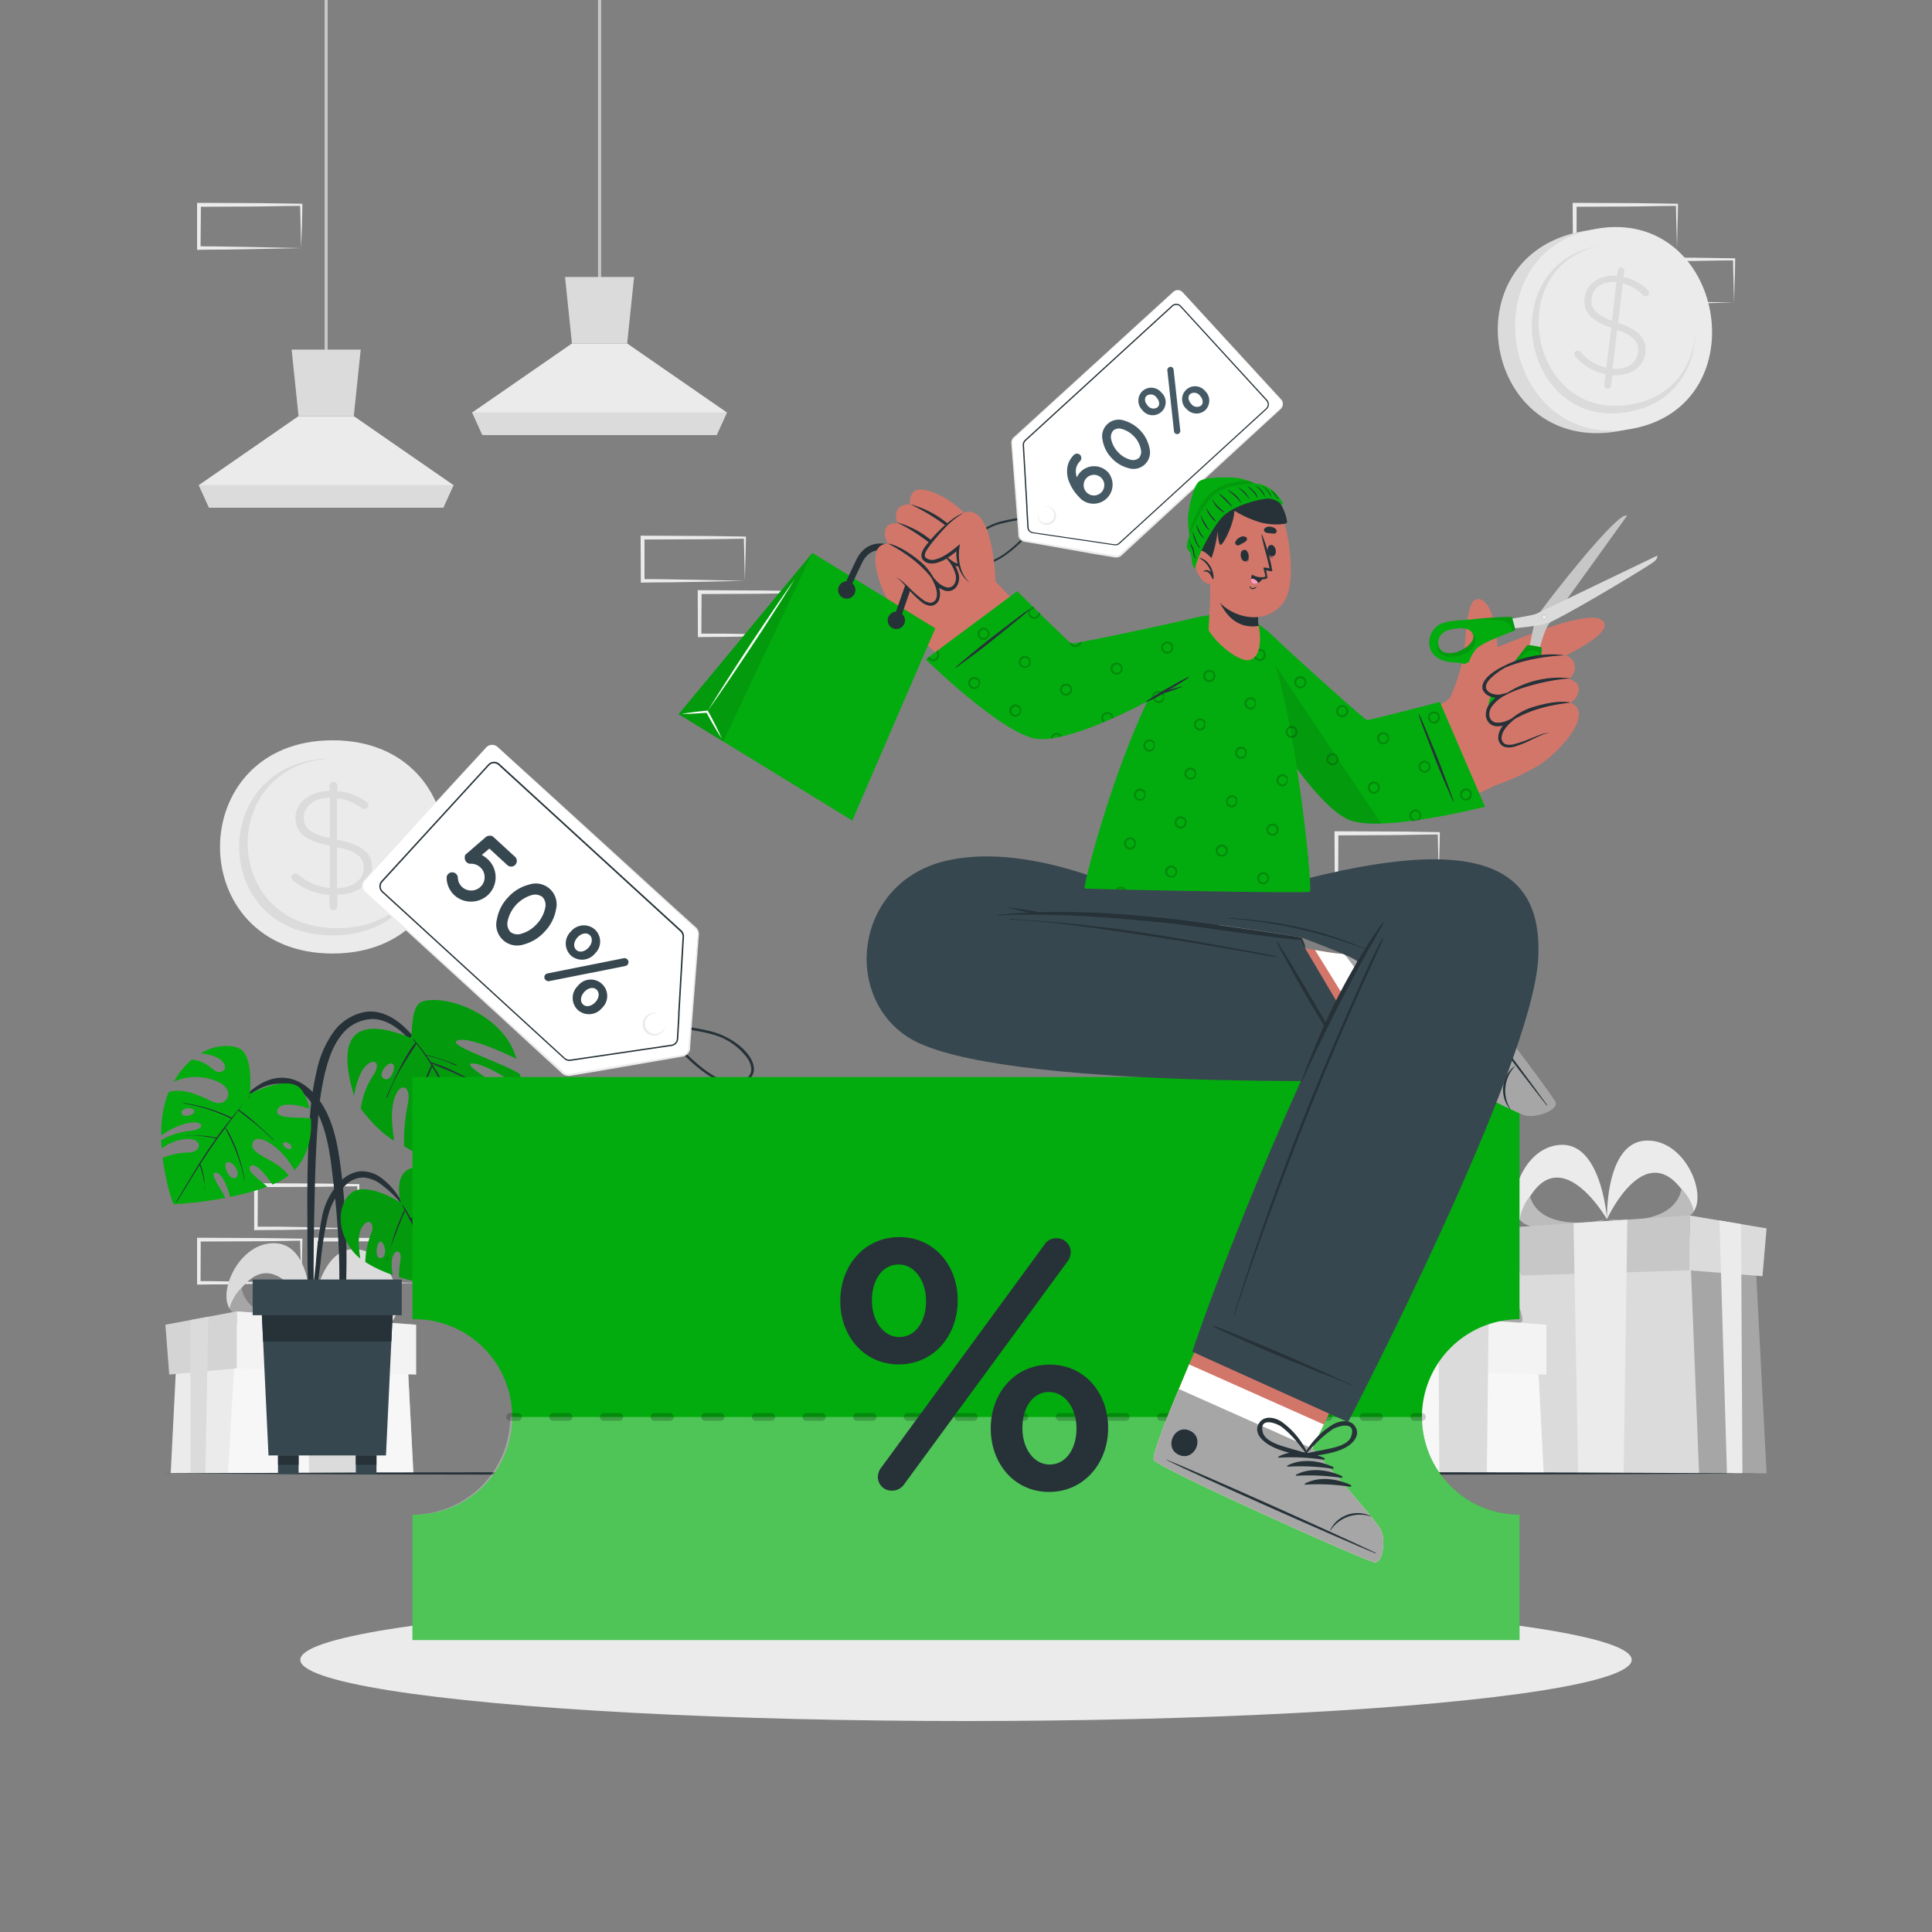 <svg xmlns="http://www.w3.org/2000/svg" viewBox="0 0 500 500"><rect x="0" y="0" width="500" height="500" fill="#808080" stroke="none"/><g id="freepik--background-complete--inject-78"><path d="M92.71,317.92l-13.13.27-6.66.12c-2.22,0-4.46,0-6.69.05h-.45v-.45l0-11.18v-.51h.51l13.24.06c4.41,0,8.82.11,13.24.16H93v.27c0,1.89-.09,3.78-.13,5.65Zm0,0-.15-5.66c0-1.86-.11-3.7-.13-5.53l.28.27c-4.42.05-8.83.16-13.24.16l-13.24.06.5-.49-.06,11.18-.44-.44c2.18,0,4.35,0,6.54,0l6.58.12Z" style="fill:#ebebeb"></path><path d="M77.93,332l-13.12.28-6.66.12c-2.23,0-4.46,0-6.7.05H51V332L51,320.84v-.51h.5l13.24.06c4.42,0,8.83.11,13.24.16h.28v.27c0,1.89-.09,3.78-.13,5.65Zm0,0-.14-5.65c0-1.86-.11-3.7-.13-5.53l.27.27c-4.41.05-8.82.16-13.24.16l-13.24.06.5-.49L51.9,332l-.45-.44c2.19,0,4.36,0,6.55.05l6.58.12Z" style="fill:#ebebeb"></path><path d="M108.16,332,95,332.3l-6.66.12c-2.23,0-4.46,0-6.7.05h-.44V332l-.06-11.18v-.51h.5l13.24.06c4.42,0,8.83.11,13.24.16h.28v.27c0,1.89-.09,3.78-.13,5.65Zm0,0-.14-5.65c0-1.86-.11-3.7-.13-5.53l.27.27c-4.41.05-8.82.16-13.24.16l-13.24.06.5-.49L82.13,332l-.45-.44c2.19,0,4.36,0,6.55.05l6.58.12Z" style="fill:#ebebeb"></path><path d="M372.35,226.88l-13.12.28-6.66.11c-2.23,0-4.47,0-6.7,0h-.44v-.45l-.06-11.19v-.5h.5l13.24.06c4.41,0,8.83.11,13.24.17h.28v.27c0,1.9-.08,3.79-.13,5.65Zm0,0-.14-5.65c0-1.87-.11-3.71-.13-5.54l.27.27c-4.41,0-8.83.16-13.24.17l-13.24.06.5-.5-.05,11.19-.45-.45c2.18,0,4.36,0,6.55.06l6.58.11Z" style="fill:#ebebeb"></path><path d="M448.77,332l-13.12.28-6.66.12c-2.23,0-4.47,0-6.7.05h-.44V332l-.06-11.18v-.51h.5l13.24.06c4.42,0,8.83.11,13.24.16h.28v.27c0,1.89-.08,3.78-.13,5.65Zm0,0-.14-5.65c-.05-1.86-.11-3.7-.13-5.53l.27.27c-4.41.05-8.82.16-13.24.16l-13.24.06.5-.49L422.74,332l-.45-.44c2.18,0,4.36,0,6.55.05l6.58.12Z" style="fill:#ebebeb"></path><path d="M434,64.2l-13.12.28-6.67.11c-2.22,0-4.46,0-6.69.06h-.44V64.2L407,53v-.5h.5l13.24.06c4.41,0,8.83.12,13.24.17h.28V53c0,1.9-.08,3.79-.13,5.65Zm0,0-.14-5.65c-.05-1.87-.11-3.71-.13-5.54l.27.27c-4.41,0-8.83.16-13.24.17l-13.24.06.5-.5,0,11.19-.45-.45c2.18,0,4.36,0,6.55.06l6.57.11Z" style="fill:#ebebeb"></path><path d="M448.77,78.31l-13.12.28L429,78.7c-2.23,0-4.47,0-6.7.06h-.44v-.45l-.06-11.19v-.5h.5l13.24.06c4.42,0,8.83.12,13.24.17h.28v.27c0,1.9-.08,3.79-.13,5.65Zm0,0-.14-5.65c-.05-1.87-.11-3.71-.13-5.54l.27.27c-4.41,0-8.82.16-13.24.17l-13.24.06.5-.5-.05,11.19-.45-.45c2.18,0,4.36,0,6.55.06l6.58.11Z" style="fill:#ebebeb"></path><path d="M192.77,150.32l-13.12.28-6.66.11c-2.23,0-4.46,0-6.7.06h-.44v-.45l-.06-11.19v-.5h.5l13.24.07c4.42,0,8.83.11,13.24.16h.28v.27c0,1.9-.09,3.79-.13,5.66Zm0,0-.14-5.65c0-1.86-.11-3.7-.13-5.54l.27.28c-4.41.05-8.82.16-13.24.16l-13.24.06.5-.5,0,11.19-.45-.44c2.19,0,4.36,0,6.55.05l6.58.11Z" style="fill:#ebebeb"></path><path d="M207.55,164.43l-13.13.28-6.66.11c-2.23.05-4.46,0-6.69.06h-.45v-.45l-.05-11.19v-.5h.51l13.24.07c4.41,0,8.82.11,13.24.16h.27v.27c0,1.9-.09,3.79-.13,5.66Zm0,0-.15-5.65c0-1.86-.11-3.71-.13-5.54l.28.28c-4.42,0-8.83.16-13.24.16l-13.24.06.5-.5-.06,11.19-.44-.44c2.18,0,4.35,0,6.54,0l6.58.11Z" style="fill:#ebebeb"></path><path d="M77.93,64.2l-13.12.28-6.66.11c-2.23,0-4.46,0-6.7.06H51V64.2L51,53v-.5h.5l13.24.06c4.42,0,8.83.12,13.24.17h.28V53c0,1.9-.09,3.79-.13,5.65Zm0,0-.14-5.65c0-1.87-.11-3.71-.13-5.54l.27.27c-4.41,0-8.82.16-13.24.17l-13.24.06L52,53,51.9,64.2l-.45-.45c2.19,0,4.36,0,6.55.06l6.58.11Z" style="fill:#ebebeb"></path><rect x="84.01" width="0.8" height="93.78" style="fill:#c7c7c7"></rect><polygon points="117.36 125.55 114.71 131.38 54.1 131.38 51.46 125.55 77.26 107.69 91.56 107.69 117.36 125.55" style="fill:#ebebeb"></polygon><polygon points="93.35 90.48 91.56 107.69 77.26 107.69 75.47 90.48 93.35 90.48" style="fill:#dbdbdb"></polygon><polygon points="117.36 125.55 114.71 131.38 54.1 131.38 51.45 125.55 117.36 125.55" style="fill:#dbdbdb"></polygon><rect x="154.77" width="0.8" height="74.99" style="fill:#c7c7c7"></rect><polygon points="188.12 106.75 185.47 112.58 124.86 112.58 122.21 106.75 148.02 88.89 162.31 88.89 188.12 106.75" style="fill:#ebebeb"></polygon><polygon points="164.1 71.68 162.31 88.89 148.02 88.89 146.23 71.68 164.1 71.68" style="fill:#dbdbdb"></polygon><polygon points="188.11 106.75 185.46 112.58 124.85 112.58 122.21 106.75 188.11 106.75" style="fill:#dbdbdb"></polygon><path d="M86.07,191.59c-38.81,0-38.87,55.18,0,55.18S124.94,191.59,86.07,191.59Z" style="fill:#ebebeb"></path><path d="M109.67,224.35c-2.07,9.49-9.94,17.73-23.61,17.73-32.25,0-32.2-45.8,0-45.8h.64c-30.31.55-30.16,43.93.59,43.93C99.84,240.22,107.31,233,109.67,224.35Z" style="fill:#dbdbdb"></path><path d="M86.3,202.32a1,1,0,0,1,1,.92v1.53a14.49,14.49,0,0,1,7.47,2.69c.38.27.59.5.59.89a1,1,0,0,1-1.09,1,1.09,1.09,0,0,1-.76-.27,12.54,12.54,0,0,0-6.3-2.5V217.3c6.39,1.23,9.07,3.42,9.07,7.18,0,4.07-3.73,7-9,7.11v3a1,1,0,0,1-2,0v-3a16.51,16.51,0,0,1-9.44-3.73,1,1,0,0,1-.47-.8,1.06,1.06,0,0,1,1.05-1,1.1,1.1,0,0,1,.76.27,14.19,14.19,0,0,0,8.19,3.49V218.87c-6.3-1.26-8.9-3.38-8.9-7.22s3.69-6.84,8.81-7v-1.46A1,1,0,0,1,86.3,202.32Zm-.92,14.59V206.43c-4.08.07-6.76,2.3-6.76,5.07C78.62,214.11,80,215.72,85.38,216.91Zm1.84,2.35v10.6c4.2-.08,6.93-2.31,6.93-5.22C94.15,222,92.68,220.37,87.22,219.26Z" style="fill:#dbdbdb"></path><path d="M409.66,59.83c-34.94,6.27-25.71,58,9.29,51.75S444.66,53.55,409.66,59.83Z" style="fill:#dbdbdb"></path><path d="M412.94,59.24c-33.3,6-24.07,57.74,9.29,51.75S446.3,53.25,412.94,59.24Z" style="fill:#ebebeb"></path><path d="M438.71,86.33c-.18,9.23-5.55,18.16-17.27,20.26-27.68,5-35.35-38-7.71-42.95l.54-.09c-25.91,5.19-18.48,45.85,7.91,41.11C432.94,102.73,438.14,94.77,438.71,86.33Z" style="fill:#dbdbdb"></path><path d="M419.59,69.24a.9.9,0,0,1,.77,1l-.17,1.45A12,12,0,0,1,426.36,75a1,1,0,0,1,.41.9.94.94,0,0,1-1,.79.87.87,0,0,1-.63-.33,10.34,10.34,0,0,0-5.17-3l-1.2,10.18c5.39,1.81,7.47,4.15,7.06,7.72-.46,3.85-4,6.2-8.57,5.81l-.34,2.83a.88.88,0,0,1-1.74-.2l.33-2.87a13.81,13.81,0,0,1-7.76-4.49.92.92,0,0,1,.71-1.61A.91.91,0,0,1,409,91a11.85,11.85,0,0,0,6.7,4.14L417,84.82c-5.31-1.84-7.33-4.11-6.9-7.74s4-6.1,8.4-5.68l.17-1.39A.89.89,0,0,1,419.59,69.24ZM417.17,83,418.33,73c-3.53-.34-6.11,1.49-6.41,4.11C411.63,79.62,412.61,81.29,417.17,83Zm1.33,2.41-1.18,10c3.65.36,6.26-1.47,6.58-4.23C424.2,88.66,423.11,87,418.5,85.37Z" style="fill:#dbdbdb"></path><path d="M439.27,310.55a6.17,6.17,0,0,1-1,3.07c0-.21-.08-.42-.13-.64s-.11-.44-.18-.66a12.67,12.67,0,0,0-2.39-4.12l-.36-.41-.09-.11h0a1.54,1.54,0,0,1-.17-.19c-9.67-12.25-18.88,7.6-19.07,8.06h0s-.53-19.8,10-20.35C434.19,294.78,439.76,304.43,439.27,310.55Z" style="fill:#ebebeb"></path><path d="M438.29,313.62a4.17,4.17,0,0,1-.87.91c-5,3.86-20.52,1.2-21.48,1h0c14.55,1.4,18.54-3.9,19.24-7.88l.09.11.36.41a13,13,0,0,1,2.39,4.12c.07.22.13.45.18.66S438.26,313.41,438.29,313.62Z" style="fill:#ebebeb"></path><path d="M438.29,313.62a4.17,4.17,0,0,1-.87.91c-5,3.86-20.52,1.2-21.48,1h0c14.55,1.4,18.54-3.9,19.24-7.88l.09.11.36.41a13,13,0,0,1,2.39,4.12c.07.22.13.45.18.66S438.26,313.41,438.29,313.62Z" style="opacity:0.2"></path><path d="M392.15,312.8a6.2,6.2,0,0,0,1.27,3c0-.21,0-.43.07-.65a5.57,5.57,0,0,1,.12-.67,12.45,12.45,0,0,1,2-4.33l.31-.45a.76.76,0,0,1,.08-.11h0l.15-.2c8.46-13.12,19.52,5.76,19.75,6.2h0s-1.36-19.76-11.92-19.3C395.71,296.62,391.08,306.76,392.15,312.8Z" style="fill:#ebebeb"></path><path d="M393.42,315.76a3.93,3.93,0,0,0,.95.82c5.38,3.36,20.54-.75,21.48-1h0c-14.36,2.78-18.83-2.11-19.91-6a.76.76,0,0,0-.08.11l-.31.45a12.64,12.64,0,0,0-2,4.33c-.05.23-.09.45-.12.67S393.43,315.55,393.42,315.76Z" style="fill:#ebebeb"></path><path d="M393.42,315.76a3.93,3.93,0,0,0,.95.82c5.38,3.36,20.54-.75,21.48-1h0c-14.36,2.78-18.83-2.11-19.91-6a.76.76,0,0,0-.08.11l-.31.45a12.64,12.64,0,0,0-2,4.33c-.05.23-.09.45-.12.67S393.43,315.55,393.42,315.76Z" style="opacity:0.2"></path><polygon points="444.2 381.37 387.93 381.37 392.58 317.9 438.58 319.87 444.2 381.37" style="fill:#dbdbdb"></polygon><polygon points="457.19 381.37 439.72 381.37 437.27 319.87 454.07 321.33 457.19 381.37" style="fill:#a6a6a6"></polygon><polygon points="387.17 317.9 387.17 330.29 437.27 328.76 437.27 314.57 387.17 317.9" style="fill:#c7c7c7"></polygon><polygon points="456.12 330.29 437.27 328.76 437.27 314.57 457.19 317.9 456.12 330.29" style="fill:#dbdbdb"></polygon><polygon points="420.2 381.37 408.43 381.37 407.24 316.57 421.15 315.64 420.2 381.37" style="fill:#ebebeb"></polygon><polygon points="446.94 381.37 450.94 381.37 450.58 316.8 444.99 315.86 446.94 381.37" style="fill:#ebebeb"></polygon><path d="M395.31,339.1a5.75,5.75,0,0,1-1.27,2.75c0-.2,0-.4,0-.61s-.06-.42-.1-.64a11.78,11.78,0,0,0-1.76-4.11l-.28-.42-.08-.11h0l-.14-.19c-7.62-12.51-18.44,4.94-18.68,5.34h0s1.74-18.5,11.64-17.82C392.35,323.83,396.45,333.46,395.31,339.1Z" style="fill:#dbdbdb"></path><path d="M394,341.85a3.87,3.87,0,0,1-.91.75c-5.13,3-19.25-1.2-20.13-1.46l0,0c13.4,2.95,17.72-1.53,18.82-5.16l.08.11.28.42a12.17,12.17,0,0,1,1.76,4.11c0,.22.07.43.1.64S394,341.65,394,341.85Z" style="fill:#a6a6a6"></path><path d="M351.14,335.87a5.92,5.92,0,0,0,.85,2.9c0-.2.08-.4.14-.6a5.3,5.3,0,0,1,.19-.61,11.65,11.65,0,0,1,2.34-3.81l.34-.38.09-.1h0l.17-.17c9.36-11.27,17.52,7.58,17.69,8h0s1-18.56-8.92-19.33C356.29,321.19,350.83,330.11,351.14,335.87Z" style="fill:#dbdbdb"></path><path d="M352,338.77a4.09,4.09,0,0,0,.79.87c4.64,3.74,19.23,1.62,20.13,1.49h0c-13.69,1-17.31-4.1-17.87-7.85l-.09.1-.34.38a11.93,11.93,0,0,0-2.34,3.81,5.3,5.3,0,0,0-.19.61C352.07,338.37,352,338.57,352,338.77Z" style="fill:#a6a6a6"></path><polygon points="347.36 381.23 399.5 381.23 397.59 344.31 352.57 342.7 347.36 381.23" style="fill:#ebebeb"></polygon><polygon points="347.36 381.23 399.5 381.23 397.59 344.31 352.57 342.7 347.36 381.23" style="fill:#fff;opacity:0.6"></polygon><polygon points="336.7 381.23 351.52 381.23 353.79 342.7 338.51 345.55 336.7 381.23" style="fill:#ebebeb"></polygon><polygon points="400.21 342.84 400.21 355.73 353.79 354.13 353.79 339.39 400.21 342.84" style="fill:#ebebeb"></polygon><polygon points="400.21 342.84 400.21 355.73 353.79 354.13 353.79 339.39 400.21 342.84" style="fill:#fff;opacity:0.4"></polygon><polygon points="336.33 355.73 353.79 354.13 353.79 339.39 335.33 342.84 336.33 355.73" style="fill:#ebebeb"></polygon><polygon points="336.33 355.73 353.79 354.13 353.79 339.39 335.33 342.84 336.33 355.73" style="opacity:0.1"></polygon><polygon points="385.25 341.73 384.8 381.23 372.49 381.23 372.29 340.77 385.25 341.73" style="fill:#dbdbdb"></polygon><polygon points="346.43 340.77 341.8 341.63 341.8 381.23 345.67 381.23 346.43 340.77" style="fill:#dbdbdb"></polygon><path d="M102.78,339.1a5.84,5.84,0,0,1-1.26,2.75c0-.2,0-.4,0-.61a5,5,0,0,0-.1-.64,11.78,11.78,0,0,0-1.76-4.11c-.09-.14-.18-.28-.28-.42a.76.76,0,0,0-.08-.11h0c0-.07-.09-.13-.13-.19-7.63-12.51-18.45,4.94-18.68,5.34h0s1.75-18.5,11.65-17.82C99.83,323.83,103.93,333.46,102.78,339.1Z" style="fill:#dbdbdb"></path><path d="M101.52,341.85a4.09,4.09,0,0,1-.91.75c-5.13,3-19.26-1.2-20.13-1.46l0,0c13.4,2.95,17.72-1.53,18.82-5.16a.76.76,0,0,1,.08.11c.1.14.19.28.28.42a11.78,11.78,0,0,1,1.76,4.11,5,5,0,0,1,.1.64C101.5,341.45,101.51,341.65,101.52,341.85Z" style="fill:#a6a6a6"></path><path d="M58.62,335.87a5.92,5.92,0,0,0,.85,2.9c0-.2.08-.4.13-.6s.12-.4.19-.61a11.7,11.7,0,0,1,2.35-3.81l.34-.38.09-.1h0l.16-.17c9.37-11.27,17.53,7.58,17.7,8h0s1-18.56-8.91-19.33C63.77,321.19,58.31,330.11,58.62,335.87Z" style="fill:#dbdbdb"></path><path d="M59.47,338.77a3.85,3.85,0,0,0,.79.87c4.64,3.74,19.22,1.62,20.13,1.49h0c-13.68,1-17.3-4.1-17.86-7.85l-.09.1-.34.38a12,12,0,0,0-2.35,3.81c-.07.21-.13.41-.19.61S59.5,338.57,59.47,338.77Z" style="fill:#a6a6a6"></path><polygon points="54.84 381.23 106.98 381.23 105.07 344.31 60.05 342.7 54.84 381.23" style="fill:#ebebeb"></polygon><polygon points="54.84 381.23 106.98 381.23 105.07 344.31 60.05 342.7 54.84 381.23" style="fill:#fff;opacity:0.6"></polygon><polygon points="44.18 381.23 58.99 381.23 61.26 342.7 45.98 345.55 44.18 381.23" style="fill:#ebebeb"></polygon><polygon points="107.69 342.84 107.69 355.73 61.26 354.13 61.26 339.39 107.69 342.84" style="fill:#ebebeb"></polygon><polygon points="107.69 342.84 107.69 355.73 61.26 354.13 61.26 339.39 107.69 342.84" style="fill:#fff;opacity:0.4"></polygon><polygon points="43.8 355.73 61.26 354.13 61.26 339.39 42.81 342.84 43.8 355.73" style="fill:#ebebeb"></polygon><polygon points="43.8 355.73 61.26 354.13 61.26 339.39 42.81 342.84 43.8 355.73" style="opacity:0.1"></polygon><polygon points="92.73 341.73 92.27 381.23 79.97 381.23 79.77 340.77 92.73 341.73" style="fill:#dbdbdb"></polygon><polygon points="53.91 340.77 49.28 341.63 49.28 381.23 53.15 381.23 53.91 340.77" style="fill:#dbdbdb"></polygon></g><g id="freepik--Floor--inject-78"><polygon points="41.45 381.32 93.59 381.08 145.73 380.99 250 380.83 354.27 380.99 406.41 381.08 458.55 381.32 406.41 381.57 354.27 381.66 250 381.82 145.73 381.66 93.59 381.57 41.45 381.32" style="fill:#263238"></polygon></g><g id="freepik--Shadow--inject-78"><ellipse cx="250" cy="429.55" rx="172.28" ry="15.85" style="fill:#ebebeb"></ellipse></g><g id="freepik--Plant--inject-78"><path d="M80.17,289.59a74.48,74.48,0,0,1,1.73-12.17,26.94,26.94,0,0,1,4.35-10.26,13,13,0,0,1,8.52-5.31c3.34-.41,6.47,1.08,9,3.18,3.09,2.6,5.46,6.05,7.68,9.4a113.09,113.09,0,0,1,6.64,11.62.11.11,0,0,1-.2.11,71.67,71.67,0,0,0-5.94-9.73,61.49,61.49,0,0,0-6.83-8.27c-2.29-2.24-5.21-4.33-8.53-4.44a10.48,10.48,0,0,0-8.34,4.3c-2.22,2.84-3.35,6.4-4.2,9.86a74.14,74.14,0,0,0-1.71,11.59c-.65,8-.83,16.08-1,24.12-.1,4.55-.16,9.1-.21,13.65,0,2.3,0,4.61,0,6.91a42.39,42.39,0,0,1-.27,6.67c-.07.45-.81.41-.88,0a39.2,39.2,0,0,1-.31-6.32c0-2.18,0-4.37-.07-6.55q-.06-6.37-.05-12.75C79.48,306.66,79.59,298.1,80.17,289.59Z" style="fill:#263238"></path><path d="M91.62,283.55c.43-2.27,1.19-5.23,2.48-7,2.33-3.16,4.83-1.78,2.51,1.71a20.93,20.93,0,0,0-3.25,8.62s3.9,5.57,8.61,8.31c-.2-2.14-.81-5.43-.39-8.61.9-6.89,5.07-6.5,4-1a47.5,47.5,0,0,0-1,11.06,23.45,23.45,0,0,0,5,2.46c-.27-.79-.56-1.75-.88-2.91-1.67-6.17,2.45-8.1,2.58-4.63a49.07,49.07,0,0,0,1.6,8.76c2.26.76,4.13,1.28,5.28,1.68a19.34,19.34,0,0,1,7.72,5.27,24.62,24.62,0,0,0,5.26-6.8c-1.44-1.24-3.72-3.08-6.87-5.31-5.92-4.18-3.86-9.45.83-6.17,3.39,2.36,6,6.75,7.2,9a36.63,36.63,0,0,0,2.69-12.32c-4.65-4.36-16.15-10.44-12.68-10.44,3.12,0,10.09,4.57,12.65,6.33a31.37,31.37,0,0,0-.39-3.58c-4.38-2.87-18.6-7.33-16.34-8.62,2.49-1.41,12.42,3.19,15.42,4.64a18.13,18.13,0,0,0-2.63-5.44c-6.05-8.1-17-10.89-21.72-9.35-3.36,1.09-2.38,9.64-3.1,9.35C92.8,263.1,86.65,267,91.62,283.55Zm33.16-.94c1-1.16,5.4,2.25,4.12,4.12S123.55,284.1,124.78,282.61Zm-23.19-7.29c1.16.75-.56,5.06-2.36,3.76C97.69,278,100.41,274.57,101.59,275.32Z" style="fill:#03AC0E"></path><path d="M91.62,283.55c.43-2.27,1.19-5.23,2.48-7,2.33-3.16,4.83-1.78,2.51,1.71a20.93,20.93,0,0,0-3.25,8.62s3.9,5.57,8.61,8.31c-.2-2.14-.81-5.43-.39-8.61.9-6.89,5.07-6.5,4-1a47.5,47.5,0,0,0-1,11.06,23.45,23.45,0,0,0,5,2.46c-.27-.79-.56-1.75-.88-2.91-1.67-6.17,2.45-8.1,2.58-4.63a49.07,49.07,0,0,0,1.6,8.76c2.26.76,4.13,1.28,5.28,1.68a19.34,19.34,0,0,1,7.72,5.27,24.62,24.62,0,0,0,5.26-6.8c-1.44-1.24-3.72-3.08-6.87-5.31-5.92-4.18-3.86-9.45.83-6.17,3.39,2.36,6,6.75,7.2,9a36.63,36.63,0,0,0,2.69-12.32c-4.65-4.36-16.15-10.44-12.68-10.44,3.12,0,10.09,4.57,12.65,6.33a31.37,31.37,0,0,0-.39-3.58c-4.38-2.87-18.6-7.33-16.34-8.62,2.49-1.41,12.42,3.19,15.42,4.64a18.13,18.13,0,0,0-2.63-5.44c-6.05-8.1-17-10.89-21.72-9.35-3.36,1.09-2.38,9.64-3.1,9.35C92.8,263.1,86.65,267,91.62,283.55Zm33.16-.94c1-1.16,5.4,2.25,4.12,4.12S123.55,284.1,124.78,282.61Zm-23.19-7.29c1.16.75-.56,5.06-2.36,3.76C97.69,278,100.41,274.57,101.59,275.32Z" style="opacity:0.1"></path><path d="M103.36,276.65c.61-1.21,1.24-2.41,1.94-3.57a20.09,20.09,0,0,1,2.24-3.24c-.2-.24-.38-.48-.58-.71s.06-.23.14-.14c.23.26.44.52.66.79a.22.22,0,0,1,.1.11c.83,1,1.62,2,2.37,3.08a36,36,0,0,1,3.93,1.14c1.33.45,2.64.91,3.93,1.45.14.06.07.28-.06.22-1.28-.56-2.58-1.11-3.9-1.56s-2.53-.75-3.8-1.11c.41.59.82,1.17,1.21,1.77a46.5,46.5,0,0,1,6.95,2.84c2.34,1.11,4.6,2.41,6.85,3.71.13.07,0,.27-.12.19a75.82,75.82,0,0,0-6.82-3.53c-2.17-1-4.43-1.85-6.62-2.82,5.52,8.62,8.84,18.57,13.27,27.78.06.13-.15.24-.2.11-1.36-3.23-2.91-6.38-4.39-9.56-1.32-2.85-2.61-5.72-3.93-8.57-.39-.83-.79-1.67-1.19-2.5.24,4.61.14,9.29.89,13.84a.11.11,0,1,1-.22,0c-.32-4.93-1.19-9.77-1.15-14.72,0,0,0,0,0-.06-.94-1.88-1.94-3.74-3-5.54-1.83,4.31-3.75,8.68-4.61,13.31,0,.14-.26.08-.22-.07,1.25-4.64,2.4-9.28,4.63-13.57a51.44,51.44,0,0,0-3.89-5.61c-.61,1.15-1.4,2.23-2.09,3.32s-1.36,2.15-2,3.25a47.67,47.67,0,0,0-3.45,7.3c0,.14-.28.07-.22-.06C101.08,281.5,102.15,279,103.36,276.65Z" style="fill:#263238"></path><path d="M59.81,287.13c3.54-3.56,7.67-8.22,13.14-8.21,5.29,0,9.18,4.26,11.42,8.66,2.34,4.59,3.18,9.79,3.84,14.85a179.85,179.85,0,0,1,1.4,18.26c.1,3.39.08,6.79,0,10.18a67.67,67.67,0,0,1-.78,10.26c-.1.55-1,.57-1,0-.16-2.85,0-5.72,0-8.58s0-5.63-.13-8.44c-.21-5.69-.62-11.37-1.29-17-.58-4.93-1.05-10-2.53-14.78-1.33-4.31-3.83-9.23-8.19-11.12-6-2.58-11.77,2.13-15.66,6.11C59.88,287.38,59.71,287.23,59.81,287.13Z" style="fill:#263238"></path><path d="M41.72,295.07h0c0,.73.07,1.45.12,2.15a12.89,12.89,0,0,1,5.81-2.41c5-.53,4.71,3.29,1.35,3.45a19.09,19.09,0,0,0-6.9,1.39c.82,6.64,2.64,12,2.92,12A95,95,0,0,0,58.31,310c-1.25-2.66-4.1-6.21-2.65-6.49s3.05,2.87,3.85,6.25a64.26,64.26,0,0,0,9.67-2.66c-2.21-1.92-5.64-4.3-4.33-5.32s4,2.34,5.65,4.78a19.31,19.31,0,0,0,4.18-2.33c-3-4.38-10.25-5.27-9.3-8.43s7.75,1.22,10.8,7.08c3.59-3.71,4.64-9,4.26-13.47-3.12-.36-9.13.29-8.7-1.95s4.78-1.81,8.33-.51A12.54,12.54,0,0,0,78,282c-3.3-4.22-13.34,1.15-13.34,1.15s1.08-10.09-2.76-11.84c-2.2-1-6.1-1-10,1.31,2.19.18,4.85.87,5.91,2.39,1.36,1.94-.79,3-2.15,2.1-1-.63-2.76-2.63-6-2.89a19.88,19.88,0,0,0-3.63,4A19.13,19.13,0,0,0,45,279.94a13.83,13.83,0,0,1,11.76.21c4.35,2.17,1.92,6.69-1.83,4.93s-7.31-3.48-11.28-2.49a28.11,28.11,0,0,0-1.91,11.26,19.48,19.48,0,0,1,6.45-3.09c4.33-1.14,5.64,1.45.88,1.93A19,19,0,0,0,41.72,295.07ZM47,288.12c-.3-1.4,2.77-1.8,3.28-.66C50.7,288.43,47.28,289.53,47,288.12Zm26.27,7.77c.29-.76,2.34.11,2.15,1.06C75.16,298.22,73,296.66,73.26,295.89Zm-14.5,4.92c1.49-.6,3.83,3.13,2.2,4S57.53,301.3,58.76,300.81Z" style="fill:#03AC0E"></path><path d="M45.61,311c2.25-3.78,4.48-7.57,6.85-11.27,1.1-1.73,2.26-3.42,3.46-5.08-.18,0-.36-.09-.54-.12l-.9-.18c-.69-.12-1.39-.22-2.09-.29s-1.32-.1-2-.11a9.89,9.89,0,0,0-2.11.11.06.06,0,1,1,0-.11c.7,0,1.42-.06,2.13-.07s1.37,0,2.06.05a17.85,17.85,0,0,1,1.92.2l1,.18a6.39,6.39,0,0,1,.63.13c1.22-1.68,2.49-3.32,3.8-4.94a45.42,45.42,0,0,0-12.35-3.94c-.07,0,0-.12,0-.11a41.89,41.89,0,0,1,12.53,3.8c.72-.88,1.45-1.77,2.18-2.64s1.68-1.94,2.42-3c0-.06.15,0,.09.07a44.18,44.18,0,0,0-2.86,3.51h0a42.84,42.84,0,0,1,4.59,3.69c1.5,1.33,3,2.71,4.39,4.12.06.05,0,.13-.08.08q-2.1-2.1-4.39-4c-1.52-1.27-3.13-2.43-4.66-3.68a0,0,0,0,1,0,0l-1.05,1.39-.53.69,0,0c-.59.76-1.17,1.53-1.75,2.3a18.47,18.47,0,0,1,1.74,3.14c.51,1.07,1,2.17,1.35,3.27a46.62,46.62,0,0,1,1.88,7.07.06.06,0,1,1-.11,0,40.72,40.72,0,0,0-2-6.92c-.44-1.16-.94-2.28-1.45-3.4s-1-2-1.48-3c-.5.68-1,1.35-1.5,2l-.43.6a.06.06,0,0,1-.05.1h0c-1.55,2.17-3,4.38-4.46,6.62a2.3,2.3,0,0,1,.2.49c.09.28.18.55.26.83a15.76,15.76,0,0,1,.39,1.68c.1.53.17,1.06.22,1.6a15.93,15.93,0,0,0,.14,1.83c0,.09-.13.09-.11,0a5.72,5.72,0,0,0-.13-1.7c-.08-.59-.19-1.16-.32-1.74s-.26-1-.42-1.54c-.07-.26-.16-.51-.24-.76l-.16-.42c-.67,1.05-1.34,2.11-2,3.17-1.3,2.11-2.59,4.23-3.88,6.34C45.71,311.15,45.54,311.05,45.61,311Z" style="fill:#263238"></path><path d="M80.4,339.92c.06-2.14.4-4.3.63-6.42s.47-4.27.7-6.41a98.88,98.88,0,0,1,1.65-12.36,18.11,18.11,0,0,1,5-9.25,8.25,8.25,0,0,1,4.94-2.35,8.47,8.47,0,0,1,5.23,1.62,18.2,18.2,0,0,1,4.41,4.64,44.77,44.77,0,0,1,3.43,5.57c0,.08-.08.12-.12.05a28.29,28.29,0,0,0-7.43-8.32,8.64,8.64,0,0,0-4.68-1.95,6.31,6.31,0,0,0-4.54,1.81,17,17,0,0,0-4.8,8.48A87.92,87.92,0,0,0,83,326.45c-.3,2.26-.59,4.53-.89,6.79s-.49,4.56-1,6.78A.38.38,0,0,1,80.4,339.92Z" style="fill:#263238"></path><path d="M90.92,323.31a11.82,11.82,0,0,0,2.32,2.38c-.35-2.09-.77-5.8.28-7.77,1.64-3.06,3.57-1.54,2.6,1.13a21.64,21.64,0,0,0-1.58,7.55,32.67,32.67,0,0,0,7.1,3.35,12,12,0,0,1-.23-3.65c.33-3.28,2.84-3.22,2.18.19a21.62,21.62,0,0,0-.34,4,73.22,73.22,0,0,0,11.07,2.5,32.5,32.5,0,0,0,4.58-8.15c-2.67-.67-8.07-.82-8-2.73.15-2.56,5.38-.59,8.44,1.27a20.6,20.6,0,0,0,.93-6.9,34.54,34.54,0,0,0-7.36-1.22c-5.49-.47-5.22-3.59-1.24-3.51,2.93.05,6.65,1.85,8.41,2.78-1.15-7.47-6.85-12.26-11.41-12.44-7.68-.31-4.92,9.25-4.92,9.25s-5.2-3.66-10.12-3.56S85.67,316,90.92,323.31Zm20.51-13.81c-.17-1.08,3.26-1.34,3.44,0C115.07,311.09,111.61,310.59,111.43,309.5ZM117,320.71c-.07-.7,1.41-.83,1.74.06C118.92,321.34,117,321.4,117,320.71Zm-18.45.65c1.16.17,1.82,4.31-.17,4.22C96.81,325.52,97.52,321.22,98.5,321.36Z" style="fill:#03AC0E"></path><path d="M90.92,323.31a11.82,11.82,0,0,0,2.32,2.38c-.35-2.09-.77-5.8.28-7.77,1.64-3.06,3.57-1.54,2.6,1.13a21.64,21.64,0,0,0-1.58,7.55,32.67,32.67,0,0,0,7.1,3.35,12,12,0,0,1-.23-3.65c.33-3.28,2.84-3.22,2.18.19a21.62,21.62,0,0,0-.34,4,73.22,73.22,0,0,0,11.07,2.5,32.5,32.5,0,0,0,4.58-8.15c-2.67-.67-8.07-.82-8-2.73.15-2.56,5.38-.59,8.44,1.27a20.6,20.6,0,0,0,.93-6.9,34.54,34.54,0,0,0-7.36-1.22c-5.49-.47-5.22-3.59-1.24-3.51,2.93.05,6.65,1.85,8.41,2.78-1.15-7.47-6.85-12.26-11.41-12.44-7.68-.31-4.92,9.25-4.92,9.25s-5.2-3.66-10.12-3.56S85.67,316,90.92,323.31Zm20.51-13.81c-.17-1.08,3.26-1.34,3.44,0C115.07,311.09,111.61,310.59,111.43,309.5ZM117,320.71c-.07-.7,1.41-.83,1.74.06C118.92,321.34,117,321.4,117,320.71Zm-18.45.65c1.16.17,1.82,4.31-.17,4.22C96.81,325.52,97.52,321.22,98.5,321.36Z" style="opacity:0.1"></path><path d="M100.11,326c.19-.52.36-1,.52-1.57-.15.54-.28,1.07-.38,1.61C100.23,326.1,100.07,326.06,100.11,326Z" style="fill:#263238"></path><path d="M102.13,319.31c.36-1.06.77-2.11,1.18-3.15.22-.56.45-1.11.69-1.66a6.85,6.85,0,0,1,.69-1.38,9.47,9.47,0,0,1-.62-1.34s0-.08.07,0a16.63,16.63,0,0,1,1.49,2.32c.22.37.42.74.63,1.1a11.16,11.16,0,0,1,1.29.2l1.38.28,1.36.32c.46.11.91.26,1.37.33.1,0,.06.18,0,.14a9,9,0,0,0-1.44-.37c-.44-.1-.88-.18-1.33-.24s-.89-.12-1.34-.16l-1-.09c.19.33.38.64.56,1a1.09,1.09,0,0,0,.08.15,4.53,4.53,0,0,1,1.1.13l1.19.24c.8.18,1.6.36,2.39.59,1.66.46,3.3,1,4.94,1.53.09,0,0,.16-.06.13a48,48,0,0,0-5-1.37l-2.36-.53-1.19-.25a7,7,0,0,1-.91-.2c.84,1.56,1.64,3.15,2.37,4.77,1.59,3.52,2.93,7.15,4.3,10.77,0,.09-.11.15-.14.06A99.32,99.32,0,0,0,109.23,322c-.31-.63-.63-1.25-.94-1.87,0,.12-.05.25-.08.38-.08.42-.15.85-.23,1.28-.14.86-.29,1.71-.41,2.57a30.15,30.15,0,0,0-.62,5.34c0,.11-.17.11-.15,0a25.05,25.05,0,0,0,.19-2.6c.06-.9.12-1.8.23-2.69s.21-1.73.35-2.58c.07-.43.15-.86.23-1.29a2.46,2.46,0,0,1,.24-.93l-1.35-2.7c-.43-.85-.86-1.69-1.3-2.53l-.59-1.07a10.11,10.11,0,0,1-.5,1.29l-.6,1.46c-.44,1.07-.85,2.15-1.26,3.23-.58,1.54-1.22,3.11-1.7,4.71C101.21,322.45,101.61,320.86,102.13,319.31Z" style="fill:#263238"></path><path d="M100.63,324.39c0-.12.07-.24.11-.37C100.71,324.15,100.67,324.27,100.63,324.39Z" style="fill:#263238"></path><polygon points="67.56 335.76 68.1 347.19 69.49 376.66 99.89 376.66 101.28 347.19 101.82 335.76 67.56 335.76" style="fill:#37474f"></polygon><polygon points="67.56 335.76 68.1 347.19 101.28 347.19 101.82 335.76 67.56 335.76" style="fill:#263238"></polygon><rect x="65.4" y="331.14" width="38.59" height="9.24" transform="translate(169.38 671.51) rotate(180)" style="fill:#37474f"></rect><rect x="92.09" y="376.66" width="5.34" height="4.84" style="fill:#37474f"></rect><rect x="92.09" y="376.66" width="5.34" height="2.42" style="fill:#263238"></rect><rect x="71.95" y="376.66" width="5.33" height="4.84" style="fill:#37474f"></rect><rect x="71.95" y="376.66" width="5.33" height="2.42" style="fill:#263238"></rect></g><g id="freepik--label-2--inject-78"><path d="M270.11,133.63l-.3.41c-.41.54-10.05,13.27-16.44,11.88-2-.44-3.18-1.52-3.22-3-.1-2.92,3.83-6.53,8.57-7.88a42.18,42.18,0,0,1,10.88-1.4Zm-18.67,7a4.22,4.22,0,0,0-.77,2.3c0,1.26,1,2.13,2.81,2.53,5.44,1.18,13.83-9,15.58-11.26a41.13,41.13,0,0,0-10.2,1.38A13.25,13.25,0,0,0,251.44,140.58Z" style="fill:#263238"></path><path d="M306.06,75.63a1.69,1.69,0,0,0-2.39-.1l-41.3,37.78a1.71,1.71,0,0,0-.54,1.4l1.34,16.61v.24l.05.43v.19l.51,6.29a1.68,1.68,0,0,0,1.4,1.54l6.28,1.07.57.09L288.64,144a1.65,1.65,0,0,0,1.44-.42l41.29-37.78a1.7,1.7,0,0,0,.1-2.41Z" style="fill:#fff"></path><path d="M306.06,75.63a1.66,1.66,0,0,0-1.46-.53,1.68,1.68,0,0,0-.75.29c-.22.16-.4.36-.61.54l-2.39,2.2-4.78,4.39-9.57,8.8-19.13,17.6-4.78,4.39a1.62,1.62,0,0,0-.61,1.31l.13,1.61.27,3.24,1.08,12.95.27,3.24.13,1.62.07.81,0,.4a1.3,1.3,0,0,0,.08.34,1.46,1.46,0,0,0,1,.93c.48.1,1,.18,1.58.27l3.2.54,12.82,2.15,3.2.55,1.6.27.8.14.4.07a1.06,1.06,0,0,0,.35,0,1.4,1.4,0,0,0,.66-.19,1.37,1.37,0,0,0,.29-.2l.3-.28,1.2-1.09,2.4-2.19,9.61-8.75,19.21-17.5,4.81-4.37,2.4-2.19,1.2-1.1a2.37,2.37,0,0,0,.53-.57,1.68,1.68,0,0,0,.22-.72,1.5,1.5,0,0,0-.14-.75,2.26,2.26,0,0,0-.46-.63l-1.09-1.2-2.19-2.4-4.37-4.8Zm0,0,17.6,19.13,4.4,4.78,2.2,2.39,1.1,1.2a2.4,2.4,0,0,1,.5.67,1.85,1.85,0,0,1,.16.84,1.79,1.79,0,0,1-.25.81,2.43,2.43,0,0,1-.56.63l-1.19,1.1-2.4,2.2-4.78,4.4-19.12,17.59-9.57,8.8-2.39,2.2-1.19,1.1-.3.28a2,2,0,0,1-.37.27,2,2,0,0,1-.89.26,2.15,2.15,0,0,1-.45,0l-.41-.07-.8-.13-1.6-.27-3.2-.54L269.74,141l-3.2-.55c-.54-.1-1.05-.17-1.62-.29a1.91,1.91,0,0,1-1.29-1.21,2.15,2.15,0,0,1-.09-.44l0-.41-.07-.81-.12-1.62-.25-3.24-1-12.95-.25-3.24-.13-1.63a1.94,1.94,0,0,1,.72-1.53l4.81-4.38,19.21-17.5L296,82.48l4.81-4.38,2.4-2.19c.21-.17.39-.37.61-.53a1.77,1.77,0,0,1,.76-.29A1.7,1.7,0,0,1,306.06,75.63Z" style="fill:#ebebeb"></path><path d="M268.94,132.21a2.6,2.6,0,0,1,.36-.46s0,0,0,0h0a2.25,2.25,0,0,1,3,3.32l0,0a2,2,0,0,1-.33.25l-.22.11a2.24,2.24,0,0,1-2.85-3.2Z" style="fill:#fff"></path><path d="M268.94,132.21a2.35,2.35,0,0,1,.36-.47h0s0,0,0,0h0a2.44,2.44,0,0,1,1.63-.65,2.34,2.34,0,0,1,1.68.68,2.4,2.4,0,0,1-.1,3.48h0l-.2.15-.21.14h0a2.27,2.27,0,0,1-1.58.27,2.36,2.36,0,0,1-1.35-.75A2.39,2.39,0,0,1,268.94,132.21Zm0,0a2.17,2.17,0,0,0-.27,1.43,2.11,2.11,0,0,0,1.94,1.77,2.18,2.18,0,0,0,1.26-.32h0l.16-.13.17-.13h0a2.07,2.07,0,0,0,.65-1.38,2.14,2.14,0,0,0-.46-1.49,2.09,2.09,0,0,0-1.44-.77,2.14,2.14,0,0,0-1.61.52h0l0,0h0A2,2,0,0,0,268.94,132.21Z" style="fill:#ebebeb"></path><path d="M303.25,79.08l-38,34.76a1.74,1.74,0,0,0-.57,1.38l.92,15.95,0,.52.28,4.81A1.59,1.59,0,0,0,267.3,138l21.09,3.11a1.7,1.7,0,0,0,1.42-.44l38-34.76a1.69,1.69,0,0,0,.16-2.38L305.62,79.13A1.67,1.67,0,0,0,303.25,79.08Zm2.15.26,22.33,24.38a1.38,1.38,0,0,1-.14,2l-38,34.76a1.44,1.44,0,0,1-1.18.38l-21.09-3.11a1.29,1.29,0,0,1-.77-.41,1.27,1.27,0,0,1-.34-.81l-.28-4.79,0-.53-.92-16a1.44,1.44,0,0,1,.47-1.14l38-34.76A1.37,1.37,0,0,1,305.4,79.34Z" style="fill:#263238"></path></g><g id="freepik--label-1--inject-78"><path d="M171,265.32a52.24,52.24,0,0,1,13.49,1.73c5.87,1.67,10.73,6.14,10.62,9.76-.06,1.87-1.48,3.2-4,3.75-7.92,1.72-19.87-14.05-20.37-14.72l-.38-.51Zm13.31,2.36A50.93,50.93,0,0,0,171.65,266c2.17,2.75,12.57,15.42,19.31,13.95,2.23-.48,3.43-1.57,3.48-3.13a5.29,5.29,0,0,0-.95-2.85A16.47,16.47,0,0,0,184.29,267.68Z" style="fill:#263238"></path><path d="M125.8,193.47a2.09,2.09,0,0,1,3-.13l51.17,46.82a2.12,2.12,0,0,1,.67,1.73L179,262.47l0,.29-.05.54,0,.24-.62,7.79a2.09,2.09,0,0,1-1.74,1.9l-7.78,1.33-.7.11-20.63,3.51a2.06,2.06,0,0,1-1.78-.52L94.45,230.84a2.11,2.11,0,0,1-.13-3Z" style="fill:#fff"></path><path d="M104.12,217.28l-5.43,5.95-2.71,3-1.35,1.48a2.65,2.65,0,0,0-.57.78,2,2,0,0,0-.17.92,2,2,0,0,0,.27.9,2.94,2.94,0,0,0,.66.71l1.48,1.36,3,2.71,6,5.42L129,262.17,141,273l3,2.71,1.48,1.36.38.34a2.27,2.27,0,0,0,.35.26,1.76,1.76,0,0,0,.81.23,2.25,2.25,0,0,0,.44,0l.5-.08,1-.18,2-.34,4-.68,15.88-2.66,4-.67c.65-.11,1.35-.21,2-.33a1.87,1.87,0,0,0,1.24-1.15,2.05,2.05,0,0,0,.09-.43l0-.5.08-1,.17-2,.33-4,1.34-16,.33-4,.17-2a2,2,0,0,0-.76-1.62l-5.93-5.45L150,212.91,138.19,202l-5.93-5.45-3-2.73a8,8,0,0,0-.76-.66,2,2,0,0,0-.92-.36,2.07,2.07,0,0,0-1.82.66Zm23.5-24.48a2.19,2.19,0,0,1,.93.35,9.83,9.83,0,0,1,.76.67l3,2.71,6,5.42,11.91,10.84L174,234.47l6,5.42a2.35,2.35,0,0,1,.88,1.9l-.15,2-.31,4-1.26,16.05-.31,4-.16,2-.08,1,0,.51a2.08,2.08,0,0,1-.12.55,2.35,2.35,0,0,1-1.59,1.49c-.71.15-1.33.24-2,.36l-4,.69-15.87,2.74-4,.67-2,.33-1,.16-.49.09a2.69,2.69,0,0,1-.57,0,2.41,2.41,0,0,1-1.1-.32,2.13,2.13,0,0,1-.45-.34l-.37-.34-1.48-1.36-3-2.73-11.85-10.9L105,240.73l-5.92-5.45-3-2.73-1.49-1.36a3.42,3.42,0,0,1-.69-.77,2.43,2.43,0,0,1-.31-1,2.33,2.33,0,0,1,.2-1,3.08,3.08,0,0,1,.61-.84l1.37-1.48,2.72-3,5.46-5.92,21.8-23.7A2.11,2.11,0,0,1,127.62,192.8Z" style="fill:#ebebeb"></path><path d="M171.81,263.57a3.11,3.11,0,0,0-.46-.57l0-.05h0a2.78,2.78,0,0,0-3.75,4.11l0,0a2.94,2.94,0,0,0,.42.3,1,1,0,0,0,.27.14,2.78,2.78,0,0,0,3.54-4Z" style="fill:#fff"></path><path d="M171.47,267.05a2.93,2.93,0,0,1-1.68.93,2.9,2.9,0,0,1-2-.33h0l-.26-.18-.25-.18h0l0,0a3,3,0,0,1-1-2.15,3,3,0,0,1,.88-2.15,2.89,2.89,0,0,1,2.08-.85,3,3,0,0,1,2,.8h0l.05.05h0a3.21,3.21,0,0,1,.45.58A3,3,0,0,1,171.47,267.05Zm-.13-4.05h0l-.05-.05h0a2.63,2.63,0,0,0-2-.65,2.66,2.66,0,0,0-1.78,1,2.72,2.72,0,0,0-.57,1.85,2.65,2.65,0,0,0,.81,1.71l0,0,.22.17.2.15,0,0a2.62,2.62,0,0,0,3.13-.27,2.62,2.62,0,0,0,.84-1.53,2.74,2.74,0,0,0-.33-1.77A2.85,2.85,0,0,0,171.34,263Z" style="fill:#ebebeb"></path><path d="M126.35,197.8,98.69,228a2.09,2.09,0,0,0,.19,2.94L145.94,274a2.15,2.15,0,0,0,1.76.55l26.13-3.85a2,2,0,0,0,1.7-1.85l.35-6,0-.64,1.14-19.76a2.15,2.15,0,0,0-.7-1.71l-47.06-43.07A2.09,2.09,0,0,0,126.35,197.8ZM129,198l47.06,43.07a1.76,1.76,0,0,1,.58,1.42l-1.14,19.77,0,.65-.34,5.95a1.64,1.64,0,0,1-.42,1,1.69,1.69,0,0,1-1,.5l-26.13,3.85a1.8,1.8,0,0,1-1.46-.46L99.13,230.69a1.72,1.72,0,0,1-.17-2.42l27.66-30.21A1.72,1.72,0,0,1,129,198Z" style="fill:#263238"></path></g><g id="freepik--label-text-2--inject-78"><path d="M286.76,122.22a4.94,4.94,0,0,1-6.92,7h0c-.28-.27-.55-.54-.81-.83a11.84,11.84,0,0,1-2.29-3.55,7.21,7.21,0,0,1-.42-4.34,5.89,5.89,0,0,1,1.61-2.77,1.13,1.13,0,0,1,1.6,0,1.18,1.18,0,0,1,0,1.61,3.81,3.81,0,0,0-1,1.71,4.29,4.29,0,0,0,0,1.92,4.11,4.11,0,0,0,.17.57,4.66,4.66,0,0,1,1.16-1.62A4.93,4.93,0,0,1,286.76,122.22Zm-1.67,1.53a2.67,2.67,0,1,0-3.94,3.61,2.67,2.67,0,0,0,3.94-3.61Z" style="fill:#455a64"></path><path d="M287.62,118.46a8.74,8.74,0,0,1-2.26-4.52,4.29,4.29,0,0,1,5.57-5.1,9.39,9.39,0,0,1,6.56,7.17,4.28,4.28,0,0,1-5.57,5.1A8.85,8.85,0,0,1,287.62,118.46Zm5.93-5.43a6.76,6.76,0,0,0-3.17-2,2.36,2.36,0,0,0-2.23.36,2.46,2.46,0,0,0-.59,2.22,6.75,6.75,0,0,0,1.73,3.33,6.64,6.64,0,0,0,3.15,2,2.49,2.49,0,0,0,2.28-.38,2.42,2.42,0,0,0,.54-2.21A6.77,6.77,0,0,0,293.55,113Z" style="fill:#455a64"></path><path d="M295.69,106.19l0,0a3.43,3.43,0,0,1,0-5,3.39,3.39,0,0,1,4.89.41l0,0a3.37,3.37,0,1,1-4.93,4.56Zm3.62-3.31,0,0a1.83,1.83,0,0,0-2.55-.47c-.71.64-.5,1.72.24,2.53l0,0a1.84,1.84,0,0,0,2.56.47C300.26,104.76,300.05,103.69,299.31,102.88Zm4.52,8.74-1.72-15.71a.77.77,0,0,1,.26-.74.81.81,0,0,1,1.14,0,1,1,0,0,1,.22.51l1.72,15.71a.81.81,0,0,1-.27.75.78.78,0,0,1-1.12-.05A.91.91,0,0,1,303.83,111.62Zm3.13-5.87,0,0a3.36,3.36,0,1,1,4.92-4.56l0,0a3.44,3.44,0,0,1,0,5A3.4,3.4,0,0,1,307,105.75Zm3.61-3.31,0,0a1.83,1.83,0,0,0-2.55-.47c-.71.64-.5,1.72.25,2.53l0,0a1.84,1.84,0,0,0,2.56.47C311.53,104.33,311.31,103.25,310.57,102.44Z" style="fill:#455a64"></path></g><g id="freepik--label-text-1--inject-78"><path d="M128.26,226.74a6.3,6.3,0,0,1-1.68,4.59,6.39,6.39,0,0,1-4.42,2,6.25,6.25,0,0,1-4.57-1.66l0,0a6.24,6.24,0,0,1-2-4.4,1.41,1.41,0,0,1,1.39-1.51,1.45,1.45,0,0,1,1.51,1.39,3.43,3.43,0,0,0,3.61,3.31,3.49,3.49,0,0,0,2.4-1.1,3.33,3.33,0,0,0,.91-2.51,3.29,3.29,0,0,0-1.11-2.38,3.42,3.42,0,0,0-2.49-.93,1.47,1.47,0,0,1-1.52-1.39c0-.15,0-.29,0-.44s0-.05,0-.07a.24.24,0,0,0,0-.13c0-.06.06-.11.1-.15s0,0,0-.06a1.32,1.32,0,0,1,.3-.32l5.06-4.37a1.54,1.54,0,0,1,1.17-.32.26.26,0,0,0,.11,0l.09,0a1.34,1.34,0,0,1,.59.33l5.58,5.12a1.45,1.45,0,1,1-2,2.14l-4.65-4.27-1.95,1.66a6.87,6.87,0,0,1,1.43,1A6.31,6.31,0,0,1,128.26,226.74Z" style="fill:#37474f"></path><path d="M131.45,232.27a10.94,10.94,0,0,1,5.44-3.33,5.4,5.4,0,0,1,7,6.44,10.94,10.94,0,0,1-2.89,5.67,11.1,11.1,0,0,1-5.41,3.36,5.41,5.41,0,0,1-7-6.44A11,11,0,0,1,131.45,232.27Zm7.47,6.86a8.53,8.53,0,0,0,2.18-4.2,3,3,0,0,0-.7-2.77,3.11,3.11,0,0,0-2.85-.49,9,9,0,0,0-6.17,6.71,3.15,3.15,0,0,0,.72,2.82,3.05,3.05,0,0,0,2.84.44A8.48,8.48,0,0,0,138.92,239.13Z" style="fill:#37474f"></path><path d="M141.8,251.9,161.36,248a1,1,0,0,1,.95.25,1,1,0,0,1,.08,1.43,1.16,1.16,0,0,1-.62.34l-19.56,3.88a1.07,1.07,0,0,1-1-.27,1,1,0,0,1-.06-1.42A1.26,1.26,0,0,1,141.8,251.9Zm5.94-10.82,0,0a4.33,4.33,0,0,1,6.24-.5,4.26,4.26,0,0,1,0,6.19l0,0a4.34,4.34,0,0,1-6.25.5A4.29,4.29,0,0,1,147.74,241.08Zm1.77,14.11,0,0a4.25,4.25,0,1,1,6.27,5.69l0,0a4.34,4.34,0,0,1-6.24.5A4.3,4.3,0,0,1,149.51,255.19Zm2.78-9.92,0,0c1-1.06,1.17-2.49.32-3.27s-2.22-.43-3.15.59l0,0c-1,1.08-1.16,2.48-.31,3.26S151.35,246.29,152.29,245.27Zm1.78,14.1,0,0c1-1.05,1.17-2.48.32-3.26s-2.22-.43-3.16.59l0,0c-1,1.08-1.17,2.49-.32,3.27S153.13,260.39,154.07,259.37Z" style="fill:#37474f"></path></g><g id="freepik--Coupon--inject-78"><path d="M368,366.71A25.3,25.3,0,0,0,393.25,392v32.44H106.75V392a25.3,25.3,0,1,0,0-50.59V278.74h286.5v62.67A25.3,25.3,0,0,0,368,366.71Z" style="fill:#03AC0E"></path><path d="M393.25,392v32.44H106.75V392a25.3,25.3,0,0,0,25.3-25.29H368A25.3,25.3,0,0,0,393.25,392Z" style="fill:#fff;opacity:0.3"></path><g style="opacity:0.2"><path d="M134.05,367.7h-2a1,1,0,0,1,0-2h2a1,1,0,0,1,0,2Z"></path><path d="M356.88,367.7h-4a1,1,0,0,1,0-2h4a1,1,0,0,1,0,2Zm-13.11,0h-4a1,1,0,0,1,0-2h4a1,1,0,0,1,0,2Zm-13.11,0h-4a1,1,0,0,1,0-2h4a1,1,0,0,1,0,2Zm-13.11,0h-4a1,1,0,0,1,0-2h4a1,1,0,0,1,0,2Zm-13.1,0h-4a1,1,0,0,1,0-2h4a1,1,0,0,1,0,2Zm-13.11,0h-4a1,1,0,0,1,0-2h4a1,1,0,0,1,0,2Zm-13.11,0h-4a1,1,0,0,1,0-2h4a1,1,0,0,1,0,2Zm-13.11,0h-4a1,1,0,0,1,0-2h4a1,1,0,0,1,0,2Zm-13.1,0h-4a1,1,0,1,1,0-2h4a1,1,0,1,1,0,2Zm-13.11,0h-4a1,1,0,1,1,0-2h4a1,1,0,1,1,0,2Zm-13.11,0h-4a1,1,0,0,1,0-2h4a1,1,0,0,1,0,2Zm-13.11,0h-4a1,1,0,0,1,0-2h4a1,1,0,0,1,0,2Zm-13.1,0h-4a1,1,0,0,1,0-2h4a1,1,0,0,1,0,2Zm-13.11,0h-4a1,1,0,0,1,0-2h4a1,1,0,0,1,0,2Zm-13.11,0h-4a1,1,0,1,1,0-2h4a1,1,0,0,1,0,2Zm-13.1,0h-4a1,1,0,1,1,0-2h4a1,1,0,1,1,0,2Zm-13.11,0h-4a1,1,0,0,1,0-2h4a1,1,0,1,1,0,2Z"></path><path d="M368,367.7h-2a1,1,0,0,1,0-2h2a1,1,0,0,1,0,2Z"></path></g></g><g id="freepik--Symbol--inject-78"><path d="M217.47,336.82v-.19c0-9,6.17-16.47,15.28-16.47s15.1,7.45,15.1,16.29v.18c0,8.93-6.08,16.48-15.28,16.48C223.55,353.11,217.47,345.65,217.47,336.82Zm22.18,0v-.19c0-5.15-2.94-9.38-7.08-9.38-4.33,0-6.91,4.23-6.91,9.2v.18c0,5.25,3,9.39,7.09,9.39C237.08,346,239.65,341.79,239.65,336.82Zm-11.59,43,42.24-57.71a3.52,3.52,0,0,1,3.13-1.65,3.61,3.61,0,0,1,3.68,3.59,4.17,4.17,0,0,1-.82,2.39L234,384.13a3.78,3.78,0,0,1-3.22,1.65,3.53,3.53,0,0,1-3.59-3.59A4.15,4.15,0,0,1,228.06,379.8Zm28.35-10v-.19c0-9,6.16-16.47,15.27-16.47s15.1,7.45,15.1,16.29v.18c0,8.93-6.17,16.48-15.28,16.48S256.41,378.6,256.41,369.77Zm22.18,0v-.19c0-5.15-2.95-9.38-7.09-9.38-4.33,0-6.9,4.23-6.9,9.2v.18c0,5.25,2.94,9.39,7.08,9.39C276,379,278.59,374.74,278.59,369.77Z" style="fill:#263238"></path></g><g id="freepik--Character--inject-78"><path d="M402.28,285.22c-.66-2-36-48.67-38.4-49.57-.27-.12-16.07,11.12-16.07,11.12-.65.87-30.66-5.48-30.66-5.48l-.3,36.21,54.68-1.16s7.38,4.34,14.14,7.88h0a81.11,81.11,0,0,0,8.89,4.31C397.31,289.23,403,287.2,402.28,285.22Z" style="fill:#d3766a"></path><path d="M394.58,288.53a78.31,78.31,0,0,1-8.89-4.31h0c-6.75-3.54-14.14-7.88-14.14-7.88l-12.17.26-19.05-30.74c4.18.74,7.3,1.18,7.51.9,0,0,15.78-11.23,16.06-11.11,2.41.9,37.74,47.57,38.4,49.56S397.31,289.24,394.58,288.53Z" style="fill:#fff"></path><path d="M402.6,285.28c-.69-2-36.18-48.69-38.66-49.62-.93-.35-8.66,4.42-16.13,11.11l22.92,30s21.14,11.2,24,11.92S403.3,287.32,402.6,285.28Z" style="fill:#a6a6a6"></path><path d="M400.23,286c-6.14-7.68-30.19-39.21-35.67-47.26-.05-.06,0-.1.05,0,6.25,7.47,30,39.19,35.75,47.19C400.48,286.1,400.36,286.19,400.23,286Z" style="fill:#263238"></path><path d="M390.73,287a7.94,7.94,0,0,1-1.65-6.13,7.67,7.67,0,0,1,2.85-4.92c.05,0,.11.05.07.09a9.13,9.13,0,0,0-1.17,10.89A.06.06,0,0,1,390.73,287Z" style="fill:#263238"></path><path d="M373.38,278.67c-2.43-3.1-4.08-7.57-3-11.46,0-.15.25-.09.28,0a54.33,54.33,0,0,0,3.14,11.18A.24.24,0,0,1,373.38,278.67Z" style="fill:#263238"></path><path d="M376.16,280.37c-2.43-3.1-4.08-7.57-3-11.46,0-.15.25-.09.28,0a54.33,54.33,0,0,0,3.14,11.18A.24.24,0,0,1,376.16,280.37Z" style="fill:#263238"></path><path d="M378.94,282.07c-2.43-3.1-4.08-7.57-3-11.46,0-.15.25-.09.28,0a54.33,54.33,0,0,0,3.14,11.18A.24.24,0,0,1,378.94,282.07Z" style="fill:#263238"></path><path d="M381.72,283.77c-2.43-3.1-4.08-7.57-3-11.46,0-.15.25-.09.28,0a54.33,54.33,0,0,0,3.14,11.18A.24.24,0,0,1,381.72,283.77Z" style="fill:#263238"></path><path d="M358.65,246.41c-2.67-3.51,2.8-7.66,5.47-4.13S361.31,249.94,358.65,246.41Z" style="fill:#263238"></path><path d="M372,284.67c.89-3.35.31-7,.15-10.37,0-.35-.4-.47-.68-.37a.1.1,0,0,0-.16,0,20.56,20.56,0,0,0-5.84,8.93c-.62,2-.39,5,2.13,5.58S371.48,286.62,372,284.67Zm-2.49,2.11c-3.64,2.28-3.36-2.78-2.84-4.25a21.09,21.09,0,0,1,1.24-2.74,61.64,61.64,0,0,1,3.3-5.3c0,1.68.09,3.34.12,5C371.37,281.5,371.52,285.53,369.51,286.78Z" style="fill:#263238"></path><path d="M360.86,264.31c-1.86,1.8-.53,4.46,1,5.87a20.56,20.56,0,0,0,9.61,4.64c.08,0,.12,0,.13-.11A.48.48,0,0,0,372,274c-1.62-3-3-6.39-5.48-8.8C365.1,263.84,362.61,262.6,360.86,264.31Zm7.78,5.7c.83,1.45,1.59,2.94,2.48,4.36a61.69,61.69,0,0,1-5.55-2.84,22.27,22.27,0,0,1-2.48-1.71c-1.2-1-4-5.19.24-5.11C365.7,264.75,367.65,268.28,368.64,270Z" style="fill:#263238"></path><path d="M315.49,230.19H291s-25.67-12.34-46.35-7.37c-23.7,5.7-26.73,35.48-9,46,22.45,13.34,122.35,10.76,122.35,10.76L336.34,243s-33.22-7-63.35-6l42.5,5.79Z" style="fill:#37474f"></path><path d="M337.78,245.34a.67.67,0,0,1,0-.19.83.83,0,0,0,0-.15l-.09-.36c-.07-.24-.16-.48-.25-.71s-.2-.47-.31-.7a5.4,5.4,0,0,0-.4-.65s0,0-.06,0l0,0-.05,0-.05,0c-3.66-.68-28.48-4.23-32.17-4.65s-7.46-.77-11.19-1.09a223.25,223.25,0,0,0-22.4-.8c-.7,0-1.4,0-2.1.06-.15-.05-.31-.07-.46-.11-.36-.09-.72-.18-1.08-.25-.67-.13-1.35-.22-2-.33-1.42-.21-2.83-.36-4.24-.63a.07.07,0,0,0,0,.14c1.41.31,2.8.72,4.22,1l1.22.26c-2.74.14-5.47.35-8.21.6-.08,0-.09.14,0,.14,3.72-.22,7.47-.25,11.2-.19s7.4.15,11.09.36c7.48.43,14.95,1.1,22.39,1.88,4.18.43,29.49,4.13,33.69,4.3h.05a2.49,2.49,0,0,0,.11.29c.12.23.23.45.36.68s.24.42.37.63l.21.3.1.15c0,.05.1.11.11.16S337.83,245.42,337.78,245.34Z" style="fill:#263238"></path><path d="M350.14,277.35c-1.33-2.13-2.47-4.42-3.7-6.62s-2.45-4.43-3.68-6.64c-2.46-4.41-11.28-19.24-12.15-20.27a.08.08,0,0,0-.14.08c.41,1.15,5.92,11,7.18,13.16,2.54,4.38,5.2,8.67,7.83,13,.75,1.24,1.52,2.45,2.28,3.68s1.57,2.44,2.27,3.7C350.07,277.5,350.19,277.43,350.14,277.35Z" style="fill:#263238"></path><path d="M330.36,247.51c-2.21-.53-4.47-.88-6.69-1.3L317,245q-6.71-1.25-13.43-2.38c-8.94-1.51-17.91-2.76-26.94-3.62-5.09-.49-10.2-.81-15.3-1.19-.11,0-.11.17,0,.17,9.09.41,18.17,1.64,27.17,2.94s17.8,2.68,26.68,4.18q3.77.63,7.52,1.29c2.54.44,5.09,1,7.65,1.31C330.41,247.67,330.45,247.53,330.36,247.51Z" style="fill:#263238"></path><path d="M355.75,404.32c-2.15-.21-55.67-24.26-57.13-26.47-.56-.84,2.49-8.83,6.44-18.39.86-2.07,1.75-4.2,2.68-6.35,6-14,12.61-28.71,12.61-28.71l35.85,16-13.6,28.27-3,6.2s16.38,18.38,17.72,21S357.9,404.54,355.75,404.32Z" style="fill:#d3766a"></path><path d="M355.75,404.32c-2.15-.21-55.67-24.26-57.13-26.47-.68-1,4-12.62,9.12-24.74l34.86,15.55-3,6.2s16.38,18.38,17.72,21S357.9,404.54,355.75,404.32Z" style="fill:#fff"></path><path d="M355.75,404.32c-2.15-.21-55.67-24.26-57.13-26.47-.56-.84,2.49-8.83,6.44-18.39l34.55,15.4s16.38,18.38,17.72,21S357.9,404.54,355.75,404.32Z" style="fill:#a6a6a6"></path><path d="M355.94,401.84c-8.87-4.25-45.06-20.57-54.15-24.1-.07,0-.1,0,0,.06,8.71,4.41,45,20.43,54.12,24.19C356.07,402.07,356.13,401.93,355.94,401.84Z" style="fill:#263238"></path><path d="M354.75,392.36a7.89,7.89,0,0,0-6.35-.22,7.63,7.63,0,0,0-4.16,3.89c0,.05.08.1.11,0a9.14,9.14,0,0,1,10.35-3.6C354.77,392.5,354.82,392.39,354.75,392.36Z" style="fill:#263238"></path><path d="M342.69,377.32c-3.57-1.66-8.3-2.27-11.85-.33-.14.07,0,.27.1.26a53.82,53.82,0,0,1,11.62.54A.25.25,0,0,0,342.69,377.32Z" style="fill:#263238"></path><path d="M345,379.65c-3.57-1.67-8.3-2.27-11.85-.34-.14.08,0,.27.1.27a53.73,53.73,0,0,1,11.61.54A.25.25,0,0,0,345,379.65Z" style="fill:#263238"></path><path d="M347.27,382c-3.57-1.66-8.31-2.26-11.86-.33-.13.07,0,.27.11.26a55.06,55.06,0,0,1,11.61.54A.25.25,0,0,0,347.27,382Z" style="fill:#263238"></path><path d="M349.55,384.3c-3.57-1.66-8.3-2.27-11.85-.33-.14.07,0,.27.1.26a53.7,53.7,0,0,1,11.61.54A.25.25,0,0,0,349.55,384.3Z" style="fill:#263238"></path><path d="M307.9,370.25c-4-1.8-6.83,4.47-2.79,6.27S312,372.05,307.9,370.25Z" style="fill:#263238"></path><path d="M350.88,369.48c-1.14-2.32-4.09-1.88-5.92-.82a20.74,20.74,0,0,0-7.39,7.72.1.1,0,0,0,.07.15c0,.29.17.65.52.58,3.35-.62,7-.86,10.07-2.49C350,373.67,352,371.68,350.88,369.48ZM343,375.13c-1.64.35-3.28.61-4.91,1,1.44-1.5,2.82-3.06,4.41-4.42a23.74,23.74,0,0,1,2.4-1.83c1.32-.83,6.19-2.25,4.79,1.82C349,374,345,374.72,343,375.13Z" style="fill:#263238"></path><path d="M328.05,373.7c2.91,1.89,6.54,2.45,9.83,3.35.34.09.57-.24.56-.53a.11.11,0,0,0,.08-.15,20.68,20.68,0,0,0-6.7-8.32c-1.73-1.22-4.63-1.91-6,.31S326.36,372.6,328.05,373.7Zm-1.24-3c-1.05-4.17,3.68-2.34,4.92-1.4a22.77,22.77,0,0,1,2.24,2c1.47,1.48,2.7,3.15,4,4.77-1.59-.54-3.21-.95-4.82-1.43C331.26,374.08,327.38,373,326.81,370.68Z" style="fill:#263238"></path><path d="M308.55,349.82l40.32,18.23s48-92.1,49.24-120.29c1.07-24-15.64-33.26-69.63-17.74l-13.23.17v9.13c5.8.76,21.29,3.2,21.29,3.2,11.27,4.25,14.9,6,14.72,6.37C323.16,305.65,308.55,349.82,308.55,349.82Z" style="fill:#37474f"></path><path d="M357.87,238.77c-1.63,2.17-3.14,4.42-4.58,6.73a96.7,96.7,0,0,0-27.47-7.24c-2.65-.33-5.32-.56-8-.71-.11,0-.1.16,0,.17a120,120,0,0,1,28,5.32c2.51.77,5,1.67,7.45,2.55-1.73,2.77-3.36,5.61-4.93,8.46a170.18,170.18,0,0,0-7.89,16.46c-1.29,3.11-2.55,6.25-3.66,9.43,0,.09.11.15.15.06q7.39-16.47,16.13-32.24c1.65-3,3.36-5.9,5-8.89C358.06,238.79,357.93,238.68,357.87,238.77Z" style="fill:#263238"></path><path d="M349.75,358.31c-2.35-.92-4.63-2.06-6.93-3.1l-6.93-3.11c-4.6-2.06-20.54-8.67-21.86-9-.09,0-.13.11-.06.16,1,.67,11.3,5.24,13.63,6.24,4.65,2,9.35,3.83,14,5.73,1.34.54,2.69,1.05,4,1.58s2.71,1,4,1.6C349.78,358.47,349.83,358.34,349.75,358.31Z" style="fill:#263238"></path><path d="M357.67,242.93c-3.18,6-5.89,12.37-8.65,18.61s-5.43,12.48-8,18.76q-7.75,18.78-14.46,38c-2.53,7.24-4.9,14.53-7.21,21.84,0,.1.14.14.17,0,4.27-12.92,8.9-25.74,13.73-38.46s9.94-25.28,15.36-37.73q2.28-5.25,4.63-10.46c1.57-3.48,3.21-6.93,4.68-10.45A.13.13,0,0,0,357.67,242.93Z" style="fill:#263238"></path><path d="M320.68,172.82c9.74,18.05,21.85,37.4,30.18,39,6.48,1.27,33.06-3.39,43.72-14.05,2.35-2.35-17.16-18.18-19.13-16.91-5.8,3.74-21.15,6.86-22,6.11-1.16-1-14.62-13.82-23.94-22C317,154.05,315.64,163.49,320.68,172.82Z" style="fill:#d3766a"></path><path d="M401.22,195.8c-3.94,3.75-15,8.26-18.08,8.33s-11.39-18.47-9.89-21.27S389,168.48,394.51,168,405.3,191.91,401.22,195.8Z" style="fill:#d3766a"></path><path d="M375.33,180.46A45.07,45.07,0,0,0,379,167.87c.54-5.21.74-13,3.55-12.83,5.78.37,5.27,19.82,5.27,19.82s-1.6,8.55-7.36,8.69A5.72,5.72,0,0,1,375.33,180.46Z" style="fill:#d3766a"></path><path d="M386.15,170.44c.69,2.79,3,2.08,3,2.08l15.79-2.77s11.33-5.25,10.3-8.38c-1.78-5.4-25.39,5.45-27.63,6.06A2.44,2.44,0,0,0,386.15,170.44Z" style="fill:#d3766a"></path><path d="M395.9,167s1.08-5.7,1.62-7S412,140.7,418.11,135.18c1.51-1.35,2.26-1.91,3-1.75,0,0-18.44,25.68-20.33,28.17-1.09,1.43-2.22,5.85-2.22,5.85Z" style="fill:#c7c7c7"></path><path d="M381.32,160.26h0c-2.13.26-7.34.22-9.12,1.58a5.37,5.37,0,0,0-2.1,5.92,3.71,3.71,0,0,0,.27.68,4.72,4.72,0,0,0,2,2l.41.2a7.8,7.8,0,0,0,2.48.71c.83.08,1.63.11,2.36.2a5.64,5.64,0,0,1,1.36.34l1.19-.59a10.41,10.41,0,0,1,1.85-3.32c1.65-1.69,7.21-3.67,9.26-4.5a3.82,3.82,0,0,0,.76-.36.48.48,0,0,0,.06-.28v-.09a.57.57,0,0,0,0-.12h0c0-.09,0-.19,0-.29l0-.13c-.06-.32-.15-.67-.25-1l0-.12c-.1-.35-.22-.69-.32-.94s-.14-.3-.18-.38l0,0s0,0,0,0C390.93,159.44,383.45,160,381.32,160.26Zm-.54,3.22a2.09,2.09,0,0,1,.54,1c.2,1-.7,2.89-4.05,4.2l-.22.08-.23.08-.14,0-.24.07-.44.1-.28,0a4.31,4.31,0,0,1-.87,0h-.14l-.37-.07-.16,0h0l-.08,0h0l-.07,0h0l-.12-.05-.2-.09-.14-.07,0,0-.12-.07,0,0-.12-.08-.12-.09h0l-.09-.08a2.8,2.8,0,0,1-.47-.53s0,0,0,0a3.44,3.44,0,0,1-.24-.43,3.13,3.13,0,0,1-.2-1.28,3.16,3.16,0,0,1,1.57-2.59,6,6,0,0,1,2.4-.81C378.82,162.29,380.15,162.8,380.78,163.48Z" style="fill:#03AC0E"></path><path d="M380.78,163.48a2.84,2.84,0,0,1,.88,3.32c-.74,2.22-5,3.7-7.69,3a2.61,2.61,0,0,1-2-2.82,3.8,3.8,0,0,1,.11-.85,3.13,3.13,0,0,0,.2,1.28,3.44,3.44,0,0,0,.24.43s0,0,0,0a2.8,2.8,0,0,0,.47.53l.09.08h0l.12.09.12.08,0,0,.12.07,0,0,.14.07.2.09.12.05h0l.07,0h0l.08,0h0l.16,0,.37.07h.14a4.31,4.31,0,0,0,.87,0l.28,0,.44-.1.24-.07.14,0,.23-.08.22-.08c3.35-1.31,4.25-3.24,4.05-4.2A2.09,2.09,0,0,0,380.78,163.48Z" style="opacity:0.1"></path><path d="M391.18,159.65c.25.21,1.17,3.09.86,3.43a3.82,3.82,0,0,1-.76.36,3.09,3.09,0,0,0-1.25-2.29c-1.09-1-8.52-.89-8.71-.89C383.45,160,390.93,159.44,391.18,159.65Z" style="opacity:0.1"></path><path d="M395.9,167h0c-.35,0-.6,0-.66,0-.52.63-3.78,4.77-5,6.52-.32.44-.8,1.06-1.32,1.78h0c-1.55,2.13-3.58,5.13-3.69,7.07-.15,2.61,1.58,4.09,4.23,3.6,3.64-.68,6.49-6.47,7.64-9.36a38,38,0,0,0,1.69-6.88,8.84,8.84,0,0,0,.21-2.14,2,2,0,0,0-.51-.17A22,22,0,0,0,395.9,167Zm-.23,5.6c.63.41,1,.83.47,2.63a21.48,21.48,0,0,1-3.64,6.53l-.78,1a4.11,4.11,0,0,1-.38.45c-1.42,1.51-3.47,2-4.19.24-.88-2.08,4.07-8.81,5.26-10S394.94,172.09,395.67,172.57Z" style="fill:#03AC0E"></path><path d="M399,167.6a8.84,8.84,0,0,1-.21,2.14c-.2-1.17-1.84-1.64-2.9-1.32-1.22.36-6.79,6.69-7,6.89.52-.72,1-1.34,1.32-1.78,1.27-1.75,4.52-5.89,5-6.52C395.46,166.75,398.76,167.44,399,167.6Z" style="opacity:0.1"></path><path d="M428.88,143.81s.27.66-.85,1.57-14.76,9.2-23.06,13.7l-.48.25-.78.42-.82.43c-.65.33-1.17.6-1.71.82h0a17,17,0,0,1-4.53,1.05c-.52.07-1.1.15-1.76.22h0c-.81.1-1.74.21-2.8.32l-.68-2.51,2.23-.37c.72-.13,1.52-.27,2.21-.42a11.56,11.56,0,0,0,1.76-.45c.14-.08,1.19-.58,2.82-1.36l2.59-1.25.72-.34.39-.19Z" style="fill:#dbdbdb"></path><path d="M399.8,159a.7.7,0,0,1,.52.85.7.7,0,0,1-1.37-.32A.71.71,0,0,1,399.8,159Z" style="fill:#c7c7c7"></path><path d="M399.75,159.21a.5.5,0,0,1-.22,1,.5.5,0,0,1-.38-.59A.51.51,0,0,1,399.75,159.21Z" style="fill:#ebebeb"></path><path d="M389.1,172.52s-5.09,2.29-4.77,5.46,4.78,2.05,5.1,2c-.27.13-4.9,2.35-4.24,5.5s5,1.5,5.25,1.39c-.21.19-3,2.84-2,5.12,1.8,3.91,9.21-2.65,12.68-2.29,0,0,.06,5.95.1,6.12,0,0,7.18-6.1,7.4-10.81a3,3,0,0,0-2.17-3.07s2.53-1.71,2.09-4.21c-.23-1.28-2.48-2.05-2.48-2.05A3.77,3.77,0,0,0,407.5,172a3.08,3.08,0,0,0-2.61-2.37C399.77,168.5,389.1,172.52,389.1,172.52Z" style="fill:#d3766a"></path><path d="M404.55,169.62c.06,0,.06-.08,0-.09a26.76,26.76,0,0,0-15.66,3c-.15.08-.51.8-.34.71C392.91,171.13,399,169.89,404.55,169.62Z" style="fill:#263238"></path><path d="M406.13,175.61c.06,0,.06-.1,0-.1a25.11,25.11,0,0,0-16.88,4.33c-.17.13-.19.41,0,.28C392.7,178,401.14,175.84,406.13,175.61Z" style="fill:#263238"></path><path d="M390.19,187.22c4.85-3.29,10.26-4.7,16-5.34.08,0,.06-.12,0-.13-2.91-.45-6.55.34-9.33,1.2a15.47,15.47,0,0,0-6.82,4.1C390,187.13,390.08,187.29,390.19,187.22Z" style="fill:#263238"></path><path d="M389,172.48c-.18.1.42.34.24.45-1.91,1.19-5.22,3.49-4.61,5.27.5,1.42,2.76,1.73,3.67,1.52l2.3-.55-2,1.31a9.73,9.73,0,0,0-2.31,2.12,3.46,3.46,0,0,0-.83,2.7,2,2,0,0,0,1.8,1.71,6,6,0,0,0,2.94-.58l2.56-1.13-2,1.9a9,9,0,0,0-1.49,1.77,3.79,3.79,0,0,0-.67,2.06,1.79,1.79,0,0,0,1,1.57,4,4,0,0,0,2.2,0A30.48,30.48,0,0,0,396.4,191c.76-.3,1.52-.61,2.3-.88a5.75,5.75,0,0,1,2.42-.44,6.2,6.2,0,0,0-2.34.65c-.75.33-1.48.69-2.21,1a25.74,25.74,0,0,1-4.59,1.89,4.62,4.62,0,0,1-2.64.07,2.55,2.55,0,0,1-1.6-2.27,4.64,4.64,0,0,1,.76-2.56,9.83,9.83,0,0,1,1.63-2l.52.77a6.89,6.89,0,0,1-3.46.72,2.84,2.84,0,0,1-1.76-.81,3.14,3.14,0,0,1-.86-1.71,4.36,4.36,0,0,1,1.05-3.42,10.64,10.64,0,0,1,2.58-2.29l.33.77c-1.18.24-3.73.16-4.78-1.95C382.79,175.63,388,172.91,389,172.48Z" style="fill:#263238"></path><path d="M372.64,181.65l11.68,27.13s-26.69,6.83-35.15,3.42-23.48-26.24-29.64-41c-6.3-15.09,3.29-13,9.74-6.79s23.88,21.78,24.46,21.93S372.64,181.65,372.64,181.65Z" style="fill:#03AC0E"></path><path d="M324.9,181.47a1.59,1.59,0,0,0-.83-.84l.92,1.69A1.47,1.47,0,0,0,324.9,181.47ZM338,176a1.58,1.58,0,1,0-.86,2A1.58,1.58,0,0,0,338,176Zm-1.05,1.6a1.08,1.08,0,0,1-.83-2,1.08,1.08,0,1,1,.83,2Zm-9.6-8.73a1.59,1.59,0,0,0-2.07-.85,1.58,1.58,0,1,0,2.07.85Zm-1.05,1.61a1.08,1.08,0,0,1-1.39-.59,1.07,1.07,0,1,1,2-.82A1.09,1.09,0,0,1,326.31,170.5Zm20,25.42a1.57,1.57,0,1,0-.86,2.05A1.56,1.56,0,0,0,346.27,195.92Zm-1,1.6a1.08,1.08,0,0,1-.83-2,1.07,1.07,0,0,1,1.41.58A1.08,1.08,0,0,1,345.23,197.52Zm14.14-7a1.58,1.58,0,1,0-.85,2A1.57,1.57,0,0,0,359.37,190.48Zm-1,1.59a1.08,1.08,0,1,1,.58-1.4A1.08,1.08,0,0,1,358.34,192.07Zm14.14-7a1.57,1.57,0,1,0-.86,2.05A1.58,1.58,0,0,0,372.48,185Zm-1.05,1.6a1.08,1.08,0,1,1,.58-1.4A1.07,1.07,0,0,1,371.43,186.63Zm-35.8,2.16a1.58,1.58,0,1,0-.86,2.05A1.57,1.57,0,0,0,335.63,188.79Zm-1.05,1.6a1.07,1.07,0,1,1,.58-1.4A1.06,1.06,0,0,1,334.58,190.39Zm14.16-7a1.59,1.59,0,0,0-2.07-.86,1.58,1.58,0,1,0,2.07.86Zm-1.05,1.6a1.1,1.1,0,0,1-1.41-.58,1.08,1.08,0,0,1,.59-1.41,1.06,1.06,0,0,1,1.4.58A1.09,1.09,0,0,1,347.69,185Zm19.95,25.43a1.57,1.57,0,1,0-2.91,1.2,1.5,1.5,0,0,0,.87.84h0l1.54-.22A1.54,1.54,0,0,0,367.64,210.38Zm-1,1.59a1.08,1.08,0,0,1-.82-2,1.08,1.08,0,1,1,.82,2Zm14.15-7a1.58,1.58,0,1,0-.86,2A1.58,1.58,0,0,0,380.75,204.93Zm-1.05,1.6a1.08,1.08,0,1,1,.58-1.41A1.09,1.09,0,0,1,379.7,206.53ZM357,203.25a1.57,1.57,0,1,0-.86,2.05A1.57,1.57,0,0,0,357,203.25Zm-1,1.6a1.09,1.09,0,0,1-1.41-.58,1.08,1.08,0,1,1,2-.83A1.1,1.1,0,0,1,356,204.85Zm14.14-7a1.57,1.57,0,1,0-.84,2A1.57,1.57,0,0,0,370.1,197.81Zm-1,1.59a1.08,1.08,0,1,1,.56-1.4A1.07,1.07,0,0,1,369.07,199.4Z" style="opacity:0.2"></path><path d="M372,196.06c-.76-1.86-1.53-3.73-2.31-5.58s-1.49-3.76-2.4-5.55c0-.08-.18,0-.16,0,.55,1.86,1.31,3.68,2,5.49s1.46,3.85,2.2,5.77c1.47,3.8,3.09,7.53,4.77,11.24,0,.09.16,0,.13-.06C374.86,203.6,373.48,199.81,372,196.06Z" style="fill:#263238"></path><path d="M319.53,171.21c6.16,14.74,21.19,37.58,29.64,41a22,22,0,0,0,8.32.92L321.9,159.93C318,159,315.53,161.62,319.53,171.21Z" style="opacity:0.1"></path><path d="M280.66,229.93c.12.17,57.78,1.39,58.36.84.82-.78-4.52-55-12.87-68.44-2.09-3.36-11.91-5.85-16.31-1.29C292.82,178.66,280.23,229.34,280.66,229.93Z" style="fill:#03AC0E"></path><path d="M330.8,214.13a1.58,1.58,0,1,0-.86,2.05A1.58,1.58,0,0,0,330.8,214.13Zm-1.05,1.6a1.08,1.08,0,0,1-1.41-.58,1.09,1.09,0,0,1,.59-1.41,1.08,1.08,0,0,1,1.4.59A1.07,1.07,0,0,1,329.75,215.73Zm-12.06,3.85a1.58,1.58,0,1,0-.86,2A1.58,1.58,0,0,0,317.69,219.58Zm-1.05,1.6a1.08,1.08,0,1,1,.58-1.41A1.06,1.06,0,0,1,316.64,221.18ZM304.59,225a1.58,1.58,0,1,0-.86,2A1.57,1.57,0,0,0,304.59,225Zm-1,1.6a1.08,1.08,0,1,1-.83-2,1.08,1.08,0,1,1,.83,2Zm-14.12,3a1.49,1.49,0,0,0-.7.58h.66a1,1,0,0,1,.23-.13,1.08,1.08,0,0,1,1.07.16l.68,0A1.56,1.56,0,0,0,289.43,229.61Zm49.07-8.25a1.47,1.47,0,0,0,0,1.11.51.51,0,0,0,.09.16C338.58,222.22,338.54,221.8,338.5,221.36Zm-10.17,5.34a1.57,1.57,0,1,0-.86,2.06A1.58,1.58,0,0,0,328.33,226.7Zm-1,1.61a1.09,1.09,0,0,1-1.41-.59,1.08,1.08,0,0,1,2-.82A1.1,1.1,0,0,1,327.29,228.31Zm7-37.85a1.07,1.07,0,0,1-.5-2.05l.11,0-.09-.49a.83.83,0,0,0-.21.06,1.58,1.58,0,0,0-.84,2.06,1.56,1.56,0,0,0,1.61.94C334.31,190.78,334.28,190.62,334.25,190.46Zm-11.72,3.77a1.58,1.58,0,1,0-.86,2.05A1.57,1.57,0,0,0,322.53,194.23Zm-1,1.6a1.07,1.07,0,1,1,.58-1.4A1.07,1.07,0,0,1,321.49,195.83Zm-12.07,3.85a1.57,1.57,0,1,0-.86,2A1.57,1.57,0,0,0,309.42,199.68Zm-1.05,1.6a1.08,1.08,0,1,1,.59-1.41A1.08,1.08,0,0,1,308.37,201.28Zm-12,3.84a1.58,1.58,0,1,0-.86,2A1.58,1.58,0,0,0,296.33,205.12Zm-1.05,1.6a1.08,1.08,0,0,1-.83-2,1.08,1.08,0,0,1,.83,2Zm37.88-5.35a1.57,1.57,0,1,0-.84,2A1.57,1.57,0,0,0,333.16,201.37Zm-1,1.59a1.08,1.08,0,0,1-1.41-.58,1.08,1.08,0,1,1,1.41.58Zm-12.06,3.85a1.57,1.57,0,1,0-.86,2.05A1.59,1.59,0,0,0,320.07,206.81Zm-1.05,1.6a1.09,1.09,0,0,1-1.41-.59,1.08,1.08,0,0,1,2-.82A1.09,1.09,0,0,1,319,208.41ZM307,212.25a1.58,1.58,0,1,0-.85,2.05A1.57,1.57,0,0,0,307,212.25Zm-1,1.6a1.09,1.09,0,0,1-1.41-.59,1.08,1.08,0,0,1,2-.82A1.1,1.1,0,0,1,305.93,213.85Zm-12.07,3.84a1.57,1.57,0,1,0-.86,2.05A1.57,1.57,0,0,0,293.86,217.69Zm-1,1.6a1.08,1.08,0,1,1,.58-1.4A1.07,1.07,0,0,1,292.82,219.29Zm34.54-50.4a1.59,1.59,0,0,0-2.07-.85,1.58,1.58,0,1,0,2.07.85Zm-1.05,1.61a1.08,1.08,0,0,1-1.39-.59,1.07,1.07,0,1,1,2-.82A1.09,1.09,0,0,1,326.31,170.5Zm-12,3.83a1.59,1.59,0,0,0-2.07-.85,1.58,1.58,0,1,0,2.07.85Zm-1,1.61a1.09,1.09,0,0,1-1.41-.59,1.08,1.08,0,0,1,2-.82A1.09,1.09,0,0,1,313.22,175.94Zm-12.06,3.84a1.58,1.58,0,1,0-.86,2.05A1.58,1.58,0,0,0,301.16,179.78Zm-1.05,1.6a1.08,1.08,0,0,1-.83-2,1.08,1.08,0,1,1,.83,2Zm24.79.09a1.57,1.57,0,1,0-.85,2A1.57,1.57,0,0,0,324.9,181.47Zm-1,1.59a1.08,1.08,0,0,1-1.41-.58,1.07,1.07,0,0,1,.58-1.41,1.08,1.08,0,1,1,.83,2Zm-12.07,3.85a1.57,1.57,0,1,0-.86,2.05A1.58,1.58,0,0,0,311.8,186.91Zm-1.05,1.6a1.08,1.08,0,1,1,.59-1.41A1.09,1.09,0,0,1,310.75,188.51Zm-12.06,3.84a1.57,1.57,0,1,0-.84,2.05A1.57,1.57,0,0,0,298.69,192.35Zm-1,1.6a1.1,1.1,0,0,1-1.41-.58,1.08,1.08,0,1,1,1.41.58Zm19-32.38a1.57,1.57,0,1,0-.84,2A1.57,1.57,0,0,0,316.63,161.57Zm-1,1.59a1.08,1.08,0,0,1-1.41-.58,1.07,1.07,0,0,1,.58-1.41,1.08,1.08,0,1,1,.83,2Z" style="opacity:0.2"></path><path d="M315.67,169.35C300,182,276.83,191,270.68,189.48c-8.28-2-23.53-15.23-30.81-22.81-2.14-2.22,15.52-18.52,17.81-16.15,2.76,2.87,16.84,18,17.2,18.15.75.42,30.94-6.82,36.41-8.17C320.22,158.3,322.83,163.58,315.67,169.35Z" style="fill:#d3766a"></path><path d="M229.52,154.75c2.13,4.67,10.22,12.53,12.9,13.67s16.49-12.16,16.17-15.13-8.7-18.15-13.38-20.52S227.32,149.91,229.52,154.75Z" style="fill:#d3766a"></path><polygon points="175.66 184.83 220.57 212.36 242.06 162.6 210.26 143.1 175.66 184.83" style="fill:#03AC0E"></polygon><polygon points="210.26 143.1 187.2 191.9 175.66 184.83 210.26 143.1" style="fill:#03AC0E"></polygon><polygon points="210.26 143.1 187.2 191.9 175.66 184.83 210.26 143.1" style="opacity:0.1"></polygon><path d="M231.17,160.27l1.59.56s1.56-4.39,3.07-8.8a8.73,8.73,0,0,0-5.1-10.78c-2.83-1.17-6.93-.91-9.13,3.66-2.36,4.88-3.34,7.26-3.39,7.36l1.56.64s1-2.44,3.34-7.27c1.7-3.51,4.72-3.77,7-2.84a7.06,7.06,0,0,1,4.14,8.69C232.73,155.89,231.19,160.22,231.17,160.27Z" style="fill:#263238"></path><path d="M186.81,191.18c-.52-1.22-1.11-2.41-1.7-3.6s-1.21-2.35-1.85-3.51l-.09-.16H183c-1.11.11-2.22.21-3.33.36s-2.21.29-3.31.49c1.12,0,2.24,0,3.35-.09s2.22-.12,3.33-.21l-.26-.14c.62,1.17,1.27,2.32,1.93,3.47S186.07,190.08,186.81,191.18Z" style="fill:#fff"></path><path d="M183,184.2c2-2.8,3.92-5.63,5.85-8.46s3.81-5.69,5.72-8.54,3.77-5.73,5.62-8.61l2.77-4.34c.9-1.45,1.83-2.9,2.72-4.36-1,1.39-2,2.81-2.95,4.21l-2.9,4.25c-1.93,2.83-3.82,5.69-5.73,8.54s-3.76,5.73-5.61,8.61S184.81,181.28,183,184.2Z" style="fill:#fff"></path><path d="M230.06,159.38a2.24,2.24,0,1,0,3.08-.74A2.24,2.24,0,0,0,230.06,159.38Z" style="fill:#263238"></path><path d="M217.23,151.51a2.24,2.24,0,1,0,3.08-.73A2.25,2.25,0,0,0,217.23,151.51Z" style="fill:#263238"></path><path d="M251.67,137.85c-.32,2.71-3.32.79-3.32.79s3.66,3.8,2.25,6.46-4.9.11-5.16-.06c.19.2,3.46,3.79,1.77,6.31s-4.89-.44-5.09-.64c.12.25,1.66,3.56-.05,5.19-3,2.8-7.13-5.56-10.3-6.48,0,0-2.15,5.19-2.25,5.33s-4.13-7.88-2.66-12.08a2.84,2.84,0,0,1,3-1.93s-1.62-2.39-.35-4.42c.65-1,2.89-.92,2.89-.92a3.57,3.57,0,0,1,0-3.71c1-1.39,3.08-1.05,3.08-1.05s-.28-2.43,1.18-3.53C239.63,124.9,252.35,132.07,251.67,137.85Z" style="fill:#d3766a"></path><path d="M235.84,130.64s0-.09,0-.07a25.27,25.27,0,0,1,12.65,8.15c.11.13-.06.35-.2.23A51.54,51.54,0,0,0,235.84,130.64Z" style="fill:#263238"></path><path d="M232.35,135.34c-.06,0,0-.11,0-.1A23.76,23.76,0,0,1,245.65,145c.1.17,0,.42-.11.24C243.28,142.13,236.64,137.29,232.35,135.34Z" style="fill:#263238"></path><path d="M242.21,151.13c-3.08-4.6-7.33-7.74-12.16-10.34-.06,0,0-.12,0-.11,2.71.63,5.62,2.61,7.75,4.34a14.65,14.65,0,0,1,4.53,6C242.41,151.11,242.28,151.22,242.21,151.13Z" style="fill:#263238"></path><path d="M248.35,138.64a16.36,16.36,0,0,1,1.67,2.54,5.53,5.53,0,0,1,.77,2.8,1.83,1.83,0,0,1-.54,1.2,2.76,2.76,0,0,1-1.17.67,3.27,3.27,0,0,1-2.57-.63l-1.82-1.29,1.26,1.84a9.1,9.1,0,0,1,1.27,2.67,3.25,3.25,0,0,1-.22,2.66,1.85,1.85,0,0,1-2.18.86,5.6,5.6,0,0,1-2.37-1.54l-1.85-1.9,1.12,2.39a8.31,8.31,0,0,1,.68,2.08,3.54,3.54,0,0,1-.14,2,1.68,1.68,0,0,1-1.45,1,3.72,3.72,0,0,1-1.93-.76,29.61,29.61,0,0,1-3.44-3c-.56-.54-1.12-1.08-1.71-1.59a5.59,5.59,0,0,0-2-1.24,5.91,5.91,0,0,1,1.82,1.4c.54.55,1,1.12,1.57,1.7a25.37,25.37,0,0,0,3.35,3.28,4.3,4.3,0,0,0,2.29,1,2.39,2.39,0,0,0,2.2-1.41,4.32,4.32,0,0,0,.23-2.52,9.1,9.1,0,0,0-.71-2.33l-.73.49a6.58,6.58,0,0,0,2.78,1.85,2.75,2.75,0,0,0,1.83-.08,3,3,0,0,0,1.35-1.2,4.09,4.09,0,0,0,.28-3.37,9.89,9.89,0,0,0-1.44-2.91l-.56.56a3.92,3.92,0,0,0,3.22.61,3.38,3.38,0,0,0,1.41-.9,2.42,2.42,0,0,0,.62-1.56,5.75,5.75,0,0,0-1-3A13.89,13.89,0,0,0,248.35,138.64Z" style="fill:#263238"></path><path d="M257.62,150.45s-.49-21.78-8.91-17.41c-2.5,1.29-11.23,9.6-9.59,11.39,2.11,2.3,6.4-.49,8.81-2.66,0,0-.87,7.43,4.12,9.58A5.4,5.4,0,0,0,257.62,150.45Z" style="fill:#d3766a"></path><path d="M249.43,132.72a11.3,11.3,0,0,0-2.9,1.61,24.82,24.82,0,0,0-2.57,2.13,38.41,38.41,0,0,0-4.49,4.94,6.09,6.09,0,0,0-.86,1.55,2.17,2.17,0,0,0-.14,1,1.46,1.46,0,0,0,.13.54,1.76,1.76,0,0,0,.31.46,2.81,2.81,0,0,0,1.74.86,4.94,4.94,0,0,0,1.81-.16,10.11,10.11,0,0,0,3.1-1.49,22.5,22.5,0,0,0,2.63-2.11l-.64-.34a13.66,13.66,0,0,0,0,2.56,13.16,13.16,0,0,0,.51,2.48,8.61,8.61,0,0,0,1.13,2.27,6.55,6.55,0,0,0,1.78,1.74,7.46,7.46,0,0,1-1.56-1.89,9.07,9.07,0,0,1-.88-2.25,12.19,12.19,0,0,1-.35-2.4,12.75,12.75,0,0,1,.1-2.4l.15-1-.79.64a23,23,0,0,1-2.59,1.94,9.82,9.82,0,0,1-2.84,1.34,2.76,2.76,0,0,1-2.65-.42c-.54-.52,0-1.59.6-2.44a32.27,32.27,0,0,1,2-2.57c.71-.84,1.42-1.67,2.18-2.46A21.48,21.48,0,0,1,249.43,132.72Z" style="fill:#263238"></path><path d="M263.26,153l-23.7,17.63s19.66,19.29,28.69,20.57,33.48-10.94,46.19-20.62c13-9.9,3.66-12.88-5-10.76s-31.58,6.89-32.16,6.72S263.26,153,263.26,153Z" style="fill:#03AC0E"></path><path d="M299.09,178.93a1.56,1.56,0,0,0-.89,1.9l.45-.24h0a1.07,1.07,0,0,1,1.78-1l.45-.26A1.56,1.56,0,0,0,299.09,178.93Zm-10.91,6.86a1.42,1.42,0,0,0-.12-.57,1.58,1.58,0,0,0-2.92,1.21,1.47,1.47,0,0,0,.36.52l.52-.22a1,1,0,0,1-.41-.49,1.07,1.07,0,0,1,.58-1.41,1.07,1.07,0,0,1,1.46,1.19Zm-15.28,4a1.58,1.58,0,0,0-1,1.29,5,5,0,0,0,.52-.07,1.08,1.08,0,0,1,.64-.76,1.07,1.07,0,0,1,1.29.4l.51-.12A1.56,1.56,0,0,0,272.9,189.81Zm6.47-23.61a1.07,1.07,0,0,1-1.94.31.34.34,0,0,1-.17,0,3.57,3.57,0,0,1-.49-.38,1.47,1.47,0,0,0,.1.4,1.57,1.57,0,0,0,2.06.83,1.53,1.53,0,0,0,1-1.26Zm-12.69,4.57a1.57,1.57,0,1,0-.84,2A1.57,1.57,0,0,0,266.68,170.77Zm-1,1.59a1.08,1.08,0,1,1,.57-1.4A1.07,1.07,0,0,1,265.65,172.36Zm-12.08,3.85a1.57,1.57,0,1,0-.84,2A1.57,1.57,0,0,0,253.57,176.21Zm-1,1.6a1.1,1.1,0,0,1-1.41-.58,1.08,1.08,0,0,1,.58-1.41,1.07,1.07,0,0,1,1.41.58A1.09,1.09,0,0,1,252.54,177.81Zm64.09-16.24a1.57,1.57,0,1,0-.84,2A1.57,1.57,0,0,0,316.63,161.57Zm-1,1.59a1.08,1.08,0,0,1-1.41-.58,1.07,1.07,0,0,1,.58-1.41,1.08,1.08,0,1,1,.83,2ZM303.54,167a1.57,1.57,0,1,0-2.91,1.2,1.57,1.57,0,0,0,2.05.85A1.59,1.59,0,0,0,303.54,167Zm-1.05,1.6a1.09,1.09,0,0,1-1.41-.58,1.08,1.08,0,0,1,.58-1.41,1.07,1.07,0,0,1,1.41.58A1.09,1.09,0,0,1,302.49,168.61Zm-12.07,3.84a1.57,1.57,0,1,0-.84,2.05A1.58,1.58,0,0,0,290.42,172.45Zm-1,1.6a1.08,1.08,0,0,1-1.4-.58,1.07,1.07,0,1,1,2-.83A1.08,1.08,0,0,1,289.39,174.05Zm-12.06,3.84a1.58,1.58,0,1,0-.86,2.05A1.57,1.57,0,0,0,277.33,177.89Zm-1.05,1.6a1.07,1.07,0,0,1-1.4-.58,1.07,1.07,0,1,1,1.4.58Zm-12.06,3.85a1.58,1.58,0,1,0-.85,2A1.57,1.57,0,0,0,264.22,183.34Zm-1,1.59a1.07,1.07,0,1,1,.58-1.4A1.08,1.08,0,0,1,263.19,184.93Zm5.44-26.64a1.07,1.07,0,0,1-.61,1.31,1.09,1.09,0,0,1-1.41-.59,1.07,1.07,0,0,1,.58-1.4,1,1,0,0,1,.69-.05l-.52-.52a1.61,1.61,0,0,0-.36.1,1.57,1.57,0,0,0,1.2,2.91,1.62,1.62,0,0,0,1-1.23h0ZM256,163.44a1.57,1.57,0,1,0-.84,2.05A1.57,1.57,0,0,0,256,163.44Zm-1,1.6a1.09,1.09,0,0,1-1.41-.59,1.08,1.08,0,0,1,2-.82A1.09,1.09,0,0,1,254.92,165Zm-12.06,3.84a1.49,1.49,0,0,0-.32-.48l-.41.3a1.08,1.08,0,1,1-1.7,1.26l-.39.3a1.57,1.57,0,0,0,2.82-1.38Z" style="opacity:0.2"></path><path d="M256.61,165l4.8-3.68c1.6-1.21,3.18-2.5,4.86-3.59.08-.05.18,0,.11.12-1.41,1.33-3,2.52-4.48,3.75s-3.19,2.6-4.8,3.89c-3.17,2.55-6.44,5-9.75,7.34-.08.06-.16-.06-.09-.12C250.32,170.08,253.41,167.49,256.61,165Z" style="fill:#263238"></path><path d="M306,177.61c-1,.24-2,.5-3,.79l-.54.18,1.18-.72a44.6,44.6,0,0,0,4.09-2.58c.06,0,0-.13-.07-.11a45.5,45.5,0,0,0-4.47,2.37,65.24,65.24,0,0,0-6.56,4c-.07.06,0,.16.09.13a34.15,34.15,0,0,0,4.46-2.27l.52-.15c.47-.13,1-.29,1.42-.45,1-.34,1.91-.71,2.86-1.1C306.08,177.65,306.06,177.6,306,177.61Z" style="fill:#263238"></path><path d="M323.07,170.84c-2.45.3-7.92-3.9-10.21-7.62-.15-.26.11-3.05.26-6.45.09-2.06.14-4.36,0-6.46l13.35,2.52a33.64,33.64,0,0,0-.86,8.14,5.54,5.54,0,0,0,.13.86s0,.08,0,.14C326.15,163.59,326.9,170.37,323.07,170.84Z" style="fill:#d3766a"></path><path d="M325.77,161.83a1,1,0,0,0,0,.14,8.12,8.12,0,0,1-1.36.14c-7.65.23-10-9.08-10.55-11.65l12.6,2.37a33.64,33.64,0,0,0-.86,8.14A7.08,7.08,0,0,0,325.77,161.83Z" style="fill:#263238"></path><path d="M312.15,134.82c-1.57,4.63.47,18.23,3.71,21.34,4.69,4.52,12.57,5.19,16.47-.5,3.77-5.5.79-23.17-2.85-26C324.14,125.43,314.47,128,312.15,134.82Z" style="fill:#d3766a"></path><path d="M323,143.08s-.06.06,0,.09c.2.91.28,2-.49,2.44,0,0,0,.06,0,0C323.42,145.32,323.3,143.9,323,143.08Z" style="fill:#263238"></path><path d="M322,142.29c-1.49.16-1,3.12.33,3S323.21,142.14,322,142.29Z" style="fill:#263238"></path><path d="M328.08,142.14s.08,0,.08.07c.11.92.39,1.95,1.27,2.13,0,0,0,.06,0,.06C328.39,144.41,328,143,328.08,142.14Z" style="fill:#263238"></path><path d="M328.76,141.06c1.45-.33,2,2.6.66,2.91S327.54,141.34,328.76,141.06Z" style="fill:#263238"></path><path d="M320.6,141.11a10.14,10.14,0,0,0,1.08-.58,2,2,0,0,0,1-.79.64.64,0,0,0-.22-.75,1.57,1.57,0,0,0-1.58.08,2.28,2.28,0,0,0-1.17,1.18A.68.68,0,0,0,320.6,141.11Z" style="fill:#263238"></path><path d="M329.73,138.11a10.26,10.26,0,0,1-1.23-.13,1.93,1.93,0,0,1-1.21-.37.61.61,0,0,1-.08-.76,1.57,1.57,0,0,1,1.5-.53,2.35,2.35,0,0,1,1.52.66A.68.68,0,0,1,329.73,138.11Z" style="fill:#263238"></path><path d="M323.4,151.77c.25.18.52.44.85.42a2.38,2.38,0,0,0,.95-.38s.06,0,.05,0a1.25,1.25,0,0,1-1.09.67,1,1,0,0,1-.84-.7S323.36,151.74,323.4,151.77Z" style="fill:#263238"></path><path d="M324,148.88a3.11,3.11,0,0,0,2.29,1.07,3.91,3.91,0,0,0,1.13-.11.73.73,0,0,0,.21-.06l.2-.06a.23.23,0,0,0,.15-.23h0s0-.06,0-.09h0v-.08c-.09-.71-.32-1.77-.32-1.77.28.09,1.68.49,1.61.12a47.77,47.77,0,0,0-2.63-9.25c0-.1-.19-.05-.16,0,.5,2.93,1.51,5.75,2.06,8.69a5.53,5.53,0,0,0-1.54-.23c-.1,0,.48,2,.49,2.37,0,0,0,0,0,0a4.38,4.38,0,0,1-3.38-.51C324,148.74,323.88,148.82,324,148.88Z" style="fill:#263238"></path><path d="M326.9,149.54a3.73,3.73,0,0,1-1.31,1.37,1.7,1.7,0,0,1-1,.22c-.76-.08-.88-.75-.83-1.35a4.18,4.18,0,0,1,.19-.92A4.9,4.9,0,0,0,326.9,149.54Z" style="fill:#263238"></path><path d="M325.59,150.91a1.7,1.7,0,0,1-1,.22c-.76-.08-.88-.75-.83-1.35A1.75,1.75,0,0,1,325.59,150.91Z" style="fill:#ff9bbc"></path><path d="M311.55,147c2.57-.82,3.59-9.57,3.59-9.57s.11,3.69.79,3.58,3.36-5.22,3.55-8.82a28.24,28.24,0,0,0,6.68,3c3.32.87,6.95.53,6.93,0,0-1.67-1.72-6-4-7.42a11.77,11.77,0,0,0-11.73-1A11.39,11.39,0,0,0,310,135.1C309.34,137.8,310.61,147.29,311.55,147Z" style="fill:#263238"></path><path d="M314.7,145.92s-3-4.4-5-3.33.23,7.43,2.55,8.32a2.37,2.37,0,0,0,3.19-1.24Z" style="fill:#d3766a"></path><path d="M310.37,144.39s0,.05,0,.07a6,6,0,0,1,3.05,3.78,1.3,1.3,0,0,0-2-.38s0,.09,0,.09a1.44,1.44,0,0,1,1.6.52,7.45,7.45,0,0,1,.76,1.31c.07.14.34.07.28-.1v0C314.19,147.56,312.61,144.63,310.37,144.39Z" style="fill:#263238"></path><path d="M326.56,126a20.3,20.3,0,0,0-5.43-2.15c-2.13-.46-9-.53-10.74.69s-2.75,7.59-2.87,8.53-.21,6.64,1.72,8.19,3-8.07,6.51-11S326.56,126,326.56,126Z" style="fill:#03AC0E"></path><path d="M326.56,126s-7.29,1.36-10.81,4.27-4.57,12.53-6.51,11a4.53,4.53,0,0,1-1.45-3.16c.68-2.77,2.2-7,4.82-9.86,2.44-2.64,6.35-3.74,10.44-3.84A22.5,22.5,0,0,1,326.56,126Z" style="opacity:0.1"></path><path d="M309.3,147.05c.41-2.55,3.63-9.2,6.71-12.89s11.34-5.29,12.46-5.13c2.72.4,3.1,1.83,3.55,1.62s-1.7-3-2.43-3.56-2.7-1.79-3.89-1.87-8.58,0-11.52,2.9-7.47,11.31-7,13.61c.12.55.8,1,1,1.74.21,1,.32,2.21.56,2.94S309.26,147.27,309.3,147.05Z" style="fill:#03AC0E"></path><path d="M316.8,132.44a12.13,12.13,0,0,1-1.66-1.46,9.33,9.33,0,0,1-1.38-1.75s-.1,0-.08,0a7.47,7.47,0,0,0,1.23,2,6.11,6.11,0,0,0,1.82,1.36C316.8,132.61,316.86,132.49,316.8,132.44Z" style="fill:#263238"></path><path d="M309.5,144.48c-.05-.19-.16-.36-.23-.55a2.94,2.94,0,0,1-.19-.66,6.08,6.08,0,0,0-.18-1.27,4.6,4.6,0,0,0-.53-.91A1.72,1.72,0,0,1,308,140c0-.06-.08-.07-.08,0a4.27,4.27,0,0,0,.68,2.06,9,9,0,0,1,.24,1.36,2,2,0,0,0,.58,1.14C309.43,144.59,309.52,144.55,309.5,144.48Z" style="fill:#263238"></path><path d="M310.63,141.79a9.73,9.73,0,0,1-.64-.94,7.14,7.14,0,0,1-.47-1c-.13-.34-.24-.69-.36-1s-.35-.8-.48-1.21c0,0-.1,0-.08,0,.13.42.19.87.31,1.31a11,11,0,0,0,.4,1.09,5.68,5.68,0,0,0,.53,1,2.56,2.56,0,0,0,.76.81S310.65,141.81,310.63,141.79Z" style="fill:#263238"></path><path d="M311.79,139.36a7.21,7.21,0,0,1-1.26-1.7c-.32-.61-.61-1.25-.89-1.88,0,0-.09,0-.08,0a8.59,8.59,0,0,0,.71,2,5.07,5.07,0,0,0,.58.87,5,5,0,0,0,.87.72S311.82,139.4,311.79,139.36Z" style="fill:#263238"></path><path d="M313,137a2.47,2.47,0,0,1-.62-.74c-.19-.31-.38-.62-.56-.94s-.35-.61-.53-.91a2.55,2.55,0,0,1-.37-1c0-.05-.09-.05-.09,0a2.64,2.64,0,0,0,.21,1,5.89,5.89,0,0,0,.49,1.05,8.43,8.43,0,0,0,.64,1,1.68,1.68,0,0,0,.78.64A.06.06,0,0,0,313,137Z" style="fill:#263238"></path><path d="M314,134.06a9.34,9.34,0,0,1-.63-.78c-.2-.27-.38-.55-.56-.83s-.38-.59-.55-.89c0-.05-.1,0-.08,0a7.4,7.4,0,0,0,.39,1,9.16,9.16,0,0,0,.55.88,8.3,8.3,0,0,0,.64.8,2.74,2.74,0,0,0,.78.66c.05,0,.11,0,.08-.08A5.1,5.1,0,0,0,314,134.06Z" style="fill:#263238"></path><path d="M318.9,131.16c-.23-.34-.45-.67-.71-1a11.94,11.94,0,0,0-.83-.91,11.48,11.48,0,0,0-1.88-1.52s-.09,0-.06.06c1.13,1.15,2.3,2.25,3.41,3.41C318.87,131.25,318.93,131.2,318.9,131.16Z" style="fill:#263238"></path><path d="M320.64,129.1a5.33,5.33,0,0,0-.8-.91,11.43,11.43,0,0,0-2.09-1.41c-.05,0-.09,0-.05.06.63.51,1.26,1,1.86,1.53a11.23,11.23,0,0,1,.85.84c.27.29.46.64.71.94a0,0,0,0,0,.06,0A2.91,2.91,0,0,0,320.64,129.1Z" style="fill:#263238"></path><path d="M322.87,128.28a5.75,5.75,0,0,0-.73-.9,6.54,6.54,0,0,0-1.78-1.26c-.05,0-.08,0,0,.07a12.52,12.52,0,0,1,1.65,1.44c.26.26.5.54.74.81s.45.61.72.85c0,0,.05,0,0,0A6.12,6.12,0,0,0,322.87,128.28Z" style="fill:#263238"></path><path d="M324.53,127.14c-.25-.25-.52-.48-.78-.71a3.55,3.55,0,0,0-.85-.58s-.07.05,0,.08c.49.46,1,.94,1.45,1.41a8.87,8.87,0,0,1,1.07,1.52,0,0,0,0,0,.05,0A3.24,3.24,0,0,0,324.53,127.14Z" style="fill:#263238"></path><path d="M326.49,126.89a5.53,5.53,0,0,0-1.62-1.22s-.08,0,0,.08a6,6,0,0,1,1.45,1.31,8.63,8.63,0,0,1,1.1,1.63s.06,0,.06,0A4.52,4.52,0,0,0,326.49,126.89Z" style="fill:#263238"></path><path d="M328.91,128.26a3.65,3.65,0,0,0-.18-.41,5.22,5.22,0,0,0-.51-.75,10.08,10.08,0,0,0-1.36-1.25s-.1,0-.05.07a7.63,7.63,0,0,1,1.26,1.28,6.2,6.2,0,0,1,.49.73c.07.12.13.25.2.38a1.66,1.66,0,0,0,.18.38,0,0,0,0,0,.07,0A1,1,0,0,0,328.91,128.26Z" style="fill:#263238"></path><path d="M330.44,128.54a5.11,5.11,0,0,0-.41-.62c-.16-.2-.32-.38-.49-.56l-.54-.54s-.11,0-.06.06a4.55,4.55,0,0,1,.49.58l.44.58c.14.2.29.39.43.58a5.39,5.39,0,0,0,.43.6s.07,0,.06,0A2.72,2.72,0,0,0,330.44,128.54Z" style="fill:#263238"></path></g></svg>